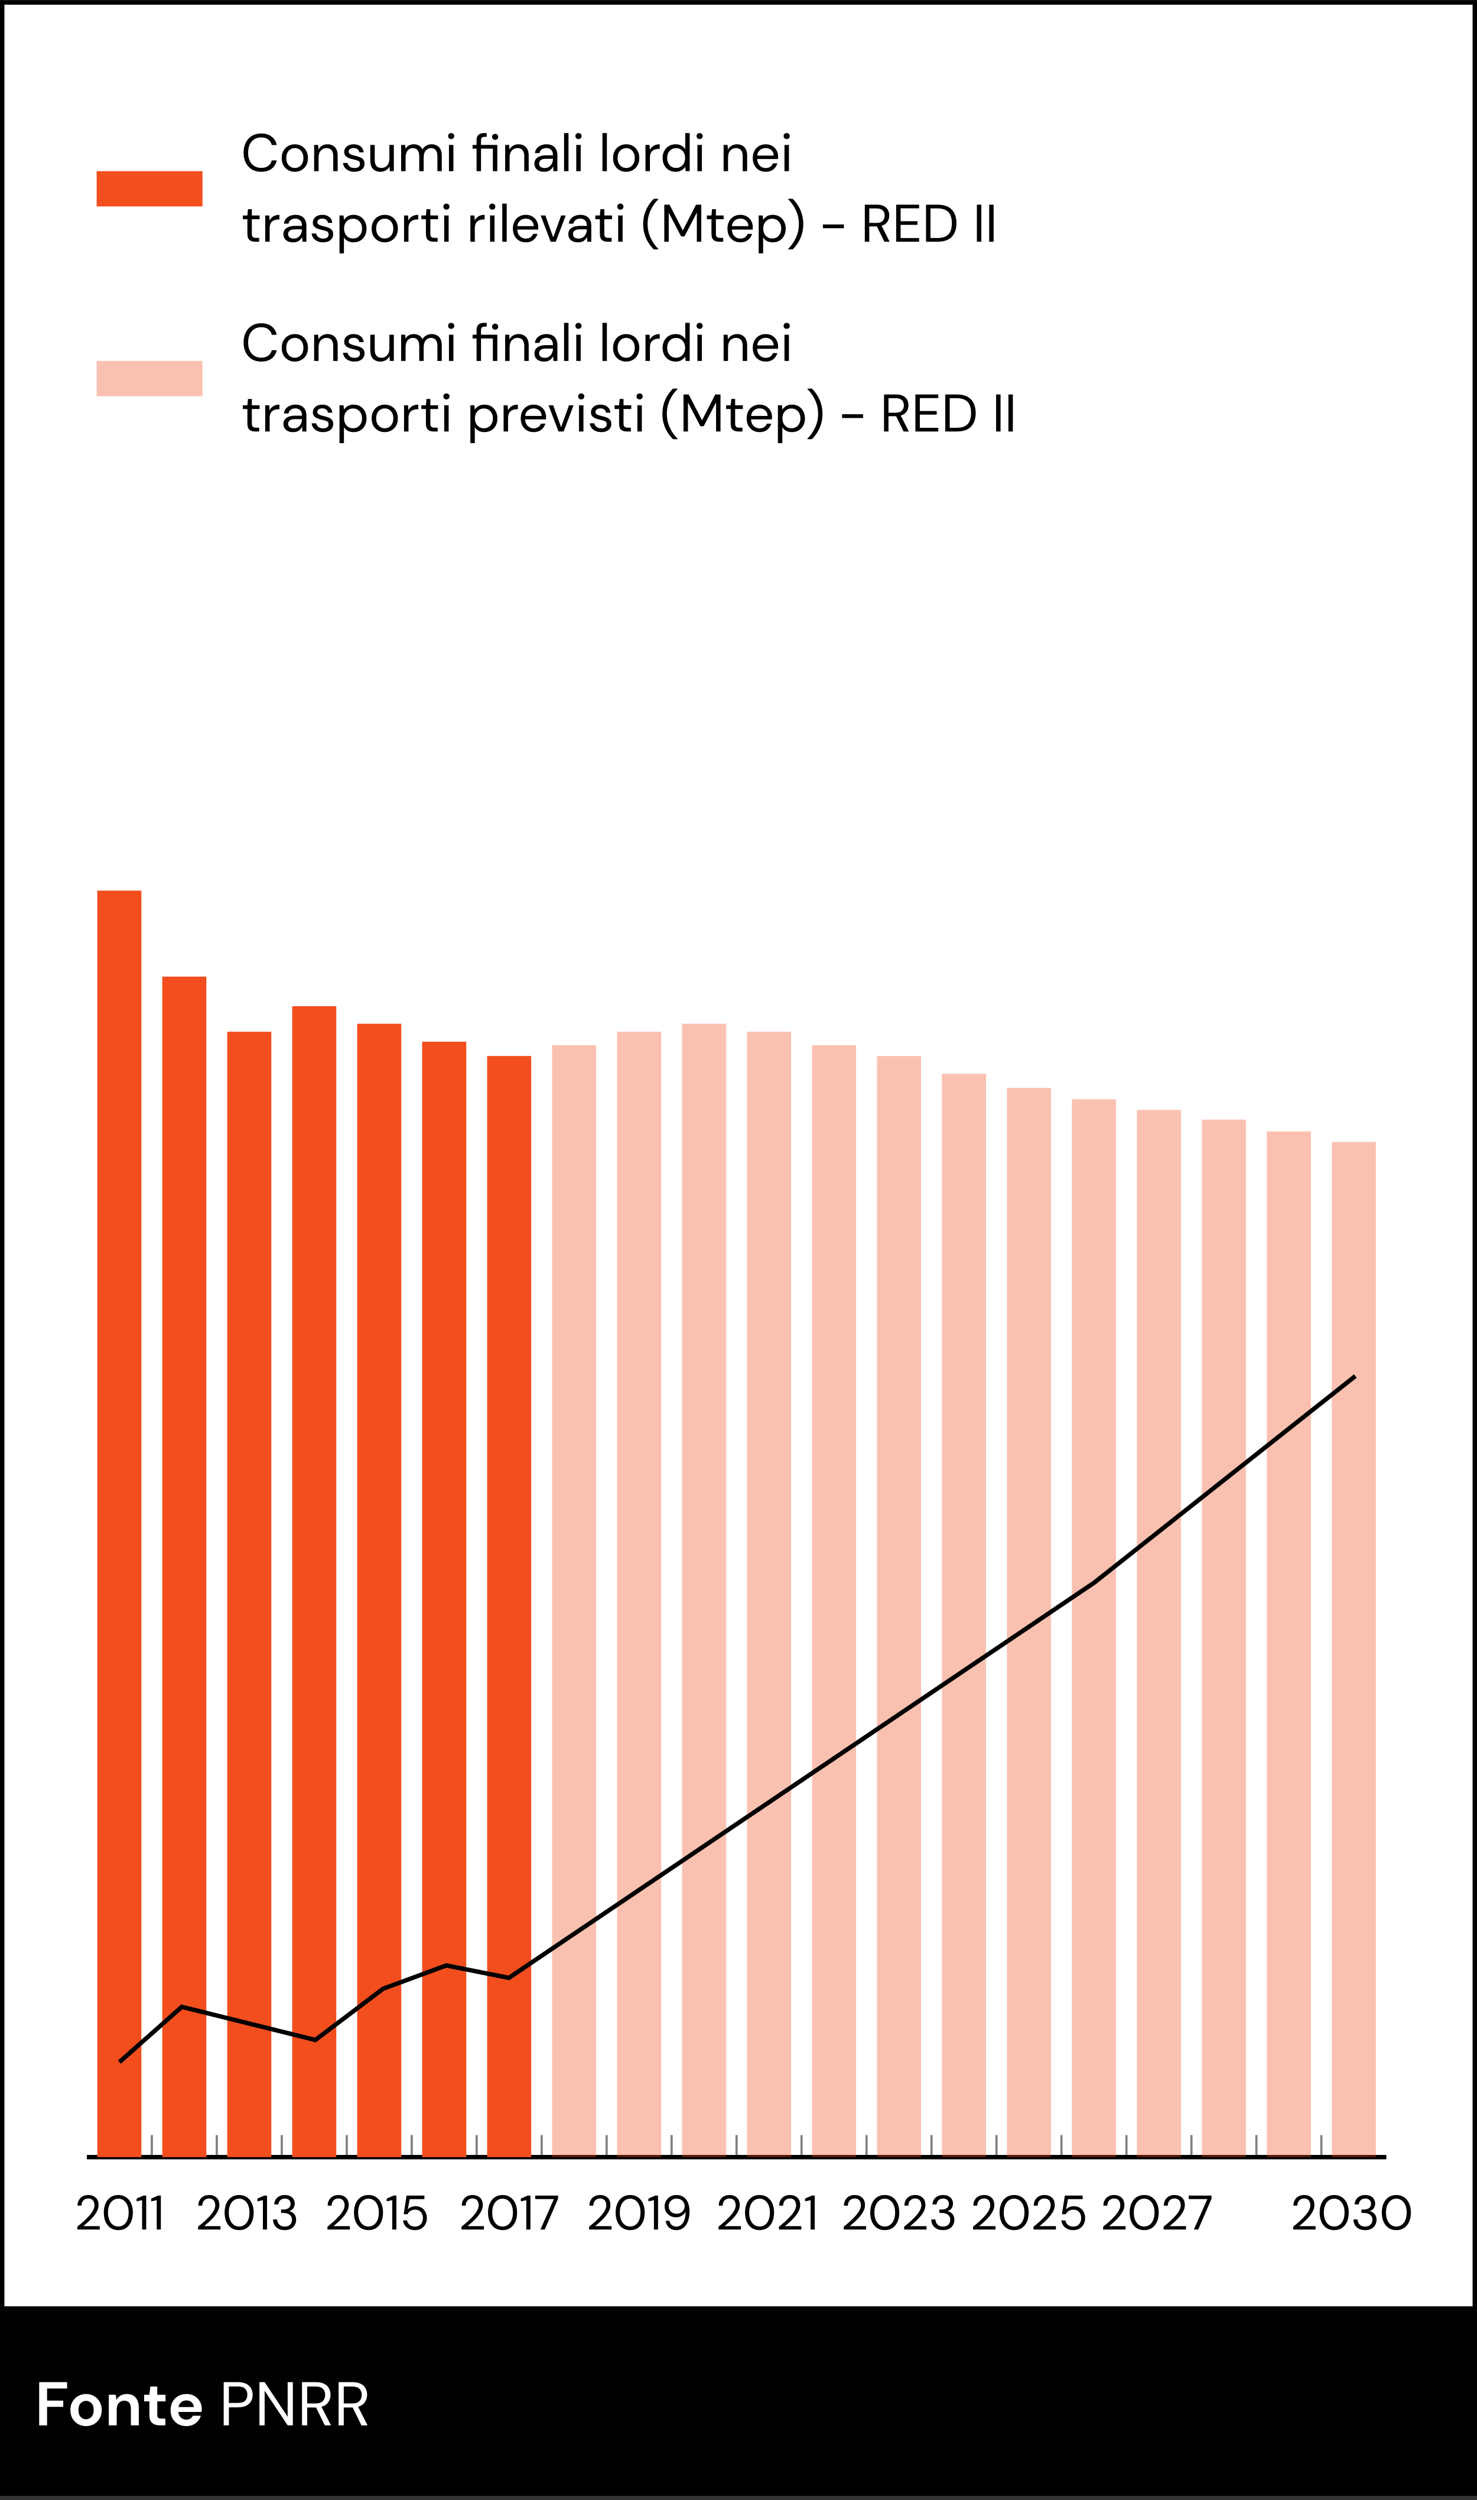 <svg width="335" height="567" viewBox="0 0 335 567" fill="none" xmlns="http://www.w3.org/2000/svg">
<rect x="0" y="0" width="335" height="567" fill="#333333" stroke="none"/>
<rect x="0.5" y="0.562" width="334" height="522.965" fill="white" stroke="black"/>
<rect y="524.027" width="335" height="42" fill="black"/>
<path d="M8.887 550.027V540.227H15.215V541.669H10.679V544.413H14.347V545.827H10.679V550.027H8.887ZM19.518 550.195C18.846 550.195 18.24 550.041 17.698 549.733C17.166 549.425 16.742 549.001 16.424 548.459C16.116 547.909 15.962 547.274 15.962 546.555C15.962 545.837 16.121 545.207 16.438 544.665C16.756 544.115 17.18 543.685 17.712 543.377C18.254 543.069 18.86 542.915 19.532 542.915C20.195 542.915 20.792 543.069 21.324 543.377C21.866 543.685 22.29 544.115 22.598 544.665C22.916 545.207 23.074 545.837 23.074 546.555C23.074 547.274 22.916 547.909 22.598 548.459C22.29 549.001 21.866 549.425 21.324 549.733C20.783 550.041 20.181 550.195 19.518 550.195ZM19.518 548.641C19.985 548.641 20.391 548.469 20.736 548.123C21.082 547.769 21.254 547.246 21.254 546.555C21.254 545.865 21.082 545.347 20.736 545.001C20.391 544.647 19.99 544.469 19.532 544.469C19.056 544.469 18.646 544.647 18.3 545.001C17.964 545.347 17.796 545.865 17.796 546.555C17.796 547.246 17.964 547.769 18.3 548.123C18.646 548.469 19.052 548.641 19.518 548.641ZM24.677 550.027V543.083H26.259L26.399 544.259C26.613 543.849 26.921 543.522 27.323 543.279C27.733 543.037 28.214 542.915 28.765 542.915C29.623 542.915 30.291 543.186 30.767 543.727C31.243 544.269 31.481 545.062 31.481 546.107V550.027H29.689V546.275C29.689 545.678 29.567 545.221 29.325 544.903C29.082 544.586 28.704 544.427 28.191 544.427C27.687 544.427 27.271 544.605 26.945 544.959C26.627 545.314 26.469 545.809 26.469 546.443V550.027H24.677ZM36.288 550.027C35.56 550.027 34.977 549.85 34.538 549.495C34.099 549.141 33.88 548.511 33.88 547.605V544.581H32.69V543.083H33.88L34.09 541.221H35.672V543.083H37.548V544.581H35.672V547.619C35.672 547.955 35.742 548.189 35.882 548.319C36.032 548.441 36.283 548.501 36.638 548.501H37.506V550.027H36.288ZM42.283 550.195C41.583 550.195 40.962 550.046 40.421 549.747C39.88 549.449 39.455 549.029 39.147 548.487C38.839 547.946 38.685 547.321 38.685 546.611C38.685 545.893 38.834 545.253 39.133 544.693C39.441 544.133 39.861 543.699 40.393 543.391C40.934 543.074 41.569 542.915 42.297 542.915C42.978 542.915 43.58 543.065 44.103 543.363C44.626 543.662 45.032 544.073 45.321 544.595C45.62 545.109 45.769 545.683 45.769 546.317C45.769 546.42 45.764 546.527 45.755 546.639C45.755 546.751 45.75 546.868 45.741 546.989H40.463C40.5 547.531 40.687 547.955 41.023 548.263C41.368 548.571 41.784 548.725 42.269 548.725C42.633 548.725 42.936 548.646 43.179 548.487C43.431 548.319 43.618 548.105 43.739 547.843H45.559C45.428 548.282 45.209 548.683 44.901 549.047C44.602 549.402 44.229 549.682 43.781 549.887C43.342 550.093 42.843 550.195 42.283 550.195ZM42.297 544.371C41.858 544.371 41.471 544.497 41.135 544.749C40.799 544.992 40.584 545.365 40.491 545.869H43.949C43.921 545.412 43.753 545.048 43.445 544.777C43.137 544.507 42.754 544.371 42.297 544.371ZM50.738 550.027V540.227H53.958C54.724 540.227 55.353 540.353 55.848 540.605C56.343 540.857 56.707 541.198 56.94 541.627C57.183 542.057 57.304 542.542 57.304 543.083C57.304 543.615 57.188 544.096 56.954 544.525C56.721 544.955 56.357 545.3 55.862 545.561C55.367 545.813 54.733 545.939 53.958 545.939H51.914V550.027H50.738ZM51.914 544.945H53.93C54.714 544.945 55.27 544.782 55.596 544.455C55.932 544.119 56.1 543.662 56.1 543.083C56.1 542.495 55.932 542.038 55.596 541.711C55.27 541.375 54.714 541.207 53.93 541.207H51.914V544.945ZM58.846 550.027V540.227H60.022L65.244 548.081V540.227H66.42V550.027H65.244L60.022 542.173V550.027H58.846ZM68.498 550.027V540.227H71.662C72.427 540.227 73.053 540.353 73.538 540.605C74.023 540.857 74.383 541.203 74.616 541.641C74.849 542.08 74.966 542.565 74.966 543.097C74.966 543.713 74.798 544.269 74.462 544.763C74.135 545.258 73.622 545.608 72.922 545.813L75.064 550.027H73.678L71.69 545.981H71.606H69.674V550.027H68.498ZM69.674 545.057H71.578C72.334 545.057 72.885 544.875 73.23 544.511C73.575 544.147 73.748 543.681 73.748 543.111C73.748 542.533 73.575 542.075 73.23 541.739C72.894 541.394 72.339 541.221 71.564 541.221H69.674V545.057ZM76.797 550.027V540.227H79.961C80.726 540.227 81.351 540.353 81.837 540.605C82.322 540.857 82.681 541.203 82.915 541.641C83.148 542.08 83.265 542.565 83.265 543.097C83.265 543.713 83.097 544.269 82.761 544.763C82.434 545.258 81.921 545.608 81.221 545.813L83.363 550.027H81.977L79.989 545.981H79.905H77.973V550.027H76.797ZM77.973 545.057H79.877C80.633 545.057 81.183 544.875 81.529 544.511C81.874 544.147 82.047 543.681 82.047 543.111C82.047 542.533 81.874 542.075 81.529 541.739C81.193 541.394 80.637 541.221 79.863 541.221H77.973V545.057Z" fill="white"/>
<path d="M19.698 489.198H314.434" stroke="black"/>
<path d="M34.435 489.198L34.435 484.198" stroke="black" stroke-opacity="0.5" stroke-width="0.5"/>
<path d="M49.171 489.198L49.171 484.198" stroke="black" stroke-opacity="0.5" stroke-width="0.5"/>
<path d="M63.908 489.198L63.908 484.198" stroke="black" stroke-opacity="0.5" stroke-width="0.5"/>
<path d="M78.645 489.198L78.645 484.198" stroke="black" stroke-opacity="0.5" stroke-width="0.5"/>
<path d="M93.382 489.198L93.382 484.198" stroke="black" stroke-opacity="0.5" stroke-width="0.5"/>
<path d="M108.119 489.198L108.119 484.198" stroke="black" stroke-opacity="0.5" stroke-width="0.5"/>
<path d="M122.855 489.198L122.855 484.198" stroke="black" stroke-opacity="0.5" stroke-width="0.5"/>
<path d="M137.592 489.198L137.592 484.198" stroke="black" stroke-opacity="0.5" stroke-width="0.5"/>
<path d="M152.329 489.198L152.329 484.198" stroke="black" stroke-opacity="0.5" stroke-width="0.5"/>
<path d="M167.066 489.198L167.066 484.198" stroke="black" stroke-opacity="0.5" stroke-width="0.5"/>
<path d="M181.803 489.198L181.803 484.198" stroke="black" stroke-opacity="0.5" stroke-width="0.5"/>
<path d="M196.54 489.198L196.54 484.198" stroke="black" stroke-opacity="0.5" stroke-width="0.5"/>
<path d="M211.276 489.198L211.276 484.198" stroke="black" stroke-opacity="0.5" stroke-width="0.5"/>
<path d="M226.013 489.198L226.013 484.198" stroke="black" stroke-opacity="0.5" stroke-width="0.5"/>
<path d="M240.75 489.198L240.75 484.198" stroke="black" stroke-opacity="0.5" stroke-width="0.5"/>
<path d="M255.487 489.198L255.487 484.198" stroke="black" stroke-opacity="0.5" stroke-width="0.5"/>
<path d="M270.224 489.198L270.224 484.198" stroke="black" stroke-opacity="0.5" stroke-width="0.5"/>
<path d="M284.961 489.198L284.961 484.198" stroke="black" stroke-opacity="0.5" stroke-width="0.5"/>
<path d="M299.698 489.198L299.698 484.198" stroke="black" stroke-opacity="0.5" stroke-width="0.5"/>
<rect x="22.066" y="201.976" width="10" height="287.223" fill="#F24E1E"/>
<rect x="36.803" y="221.476" width="10" height="267.723" fill="#F24E1E"/>
<rect x="51.54" y="233.976" width="10" height="255.223" fill="#F24E1E"/>
<rect x="66.276" y="228.184" width="10" height="261.015" fill="#F24E1E"/>
<rect x="81.013" y="232.167" width="10" height="257.032" fill="#F24E1E"/>
<rect x="95.75" y="236.242" width="10" height="252.956" fill="#F24E1E"/>
<rect x="110.487" y="239.484" width="10" height="249.714" fill="#F24E1E"/>
<rect x="21.926" y="46.816" width="8" height="24" transform="rotate(-90 21.926 46.816)" fill="#F24E1E"/>
<rect opacity="0.35" x="21.926" y="89.856" width="8" height="24" transform="rotate(-90 21.926 89.856)" fill="#F24E1E"/>
<rect opacity="0.35" x="125.224" y="237.031" width="10" height="252.167" fill="#F24E1E"/>
<rect opacity="0.35" x="139.96" y="233.976" width="10" height="255.223" fill="#F24E1E"/>
<rect opacity="0.35" x="154.698" y="232.167" width="10" height="257.031" fill="#F24E1E"/>
<rect opacity="0.35" x="169.435" y="233.976" width="10" height="255.223" fill="#F24E1E"/>
<rect opacity="0.35" x="184.171" y="237.031" width="10" height="252.167" fill="#F24E1E"/>
<rect opacity="0.35" x="198.908" y="239.484" width="10" height="249.714" fill="#F24E1E"/>
<rect opacity="0.35" x="213.645" y="243.516" width="10" height="245.683" fill="#F24E1E"/>
<rect opacity="0.35" x="228.382" y="246.715" width="10" height="242.484" fill="#F24E1E"/>
<rect opacity="0.35" x="243.119" y="249.303" width="10" height="239.896" fill="#F24E1E"/>
<rect opacity="0.35" x="257.855" y="251.698" width="10" height="237.5" fill="#F24E1E"/>
<rect opacity="0.35" x="272.592" y="253.902" width="10" height="235.296" fill="#F24E1E"/>
<rect opacity="0.35" x="287.329" y="256.586" width="10" height="232.612" fill="#F24E1E"/>
<rect opacity="0.35" x="302.065" y="258.982" width="10" height="230.216" fill="#F24E1E"/>
<path d="M59.256 38.96C58.432 38.96 57.72 38.78 57.12 38.42C56.528 38.052 56.068 37.544 55.74 36.896C55.412 36.24 55.248 35.48 55.248 34.616C55.248 33.76 55.412 33.008 55.74 32.36C56.068 31.704 56.528 31.192 57.12 30.824C57.72 30.456 58.432 30.272 59.256 30.272C60.216 30.272 60.996 30.504 61.596 30.968C62.204 31.424 62.592 32.064 62.76 32.888H61.644C61.516 32.368 61.252 31.952 60.852 31.64C60.46 31.32 59.928 31.16 59.256 31.16C58.656 31.16 58.132 31.3 57.684 31.58C57.236 31.852 56.888 32.248 56.64 32.768C56.4 33.28 56.28 33.896 56.28 34.616C56.28 35.336 56.4 35.956 56.64 36.476C56.888 36.988 57.236 37.384 57.684 37.664C58.132 37.936 58.656 38.072 59.256 38.072C59.928 38.072 60.46 37.92 60.852 37.616C61.252 37.304 61.516 36.892 61.644 36.38H62.76C62.592 37.188 62.204 37.82 61.596 38.276C60.996 38.732 60.216 38.96 59.256 38.96ZM66.86 38.96C66.3 38.96 65.796 38.832 65.348 38.576C64.9 38.32 64.544 37.96 64.28 37.496C64.024 37.024 63.896 36.472 63.896 35.84C63.896 35.208 64.028 34.66 64.292 34.196C64.556 33.724 64.912 33.36 65.36 33.104C65.816 32.848 66.324 32.72 66.884 32.72C67.444 32.72 67.948 32.848 68.396 33.104C68.844 33.36 69.196 33.724 69.452 34.196C69.716 34.66 69.848 35.208 69.848 35.84C69.848 36.472 69.716 37.024 69.452 37.496C69.188 37.96 68.828 38.32 68.372 38.576C67.924 38.832 67.42 38.96 66.86 38.96ZM66.86 38.096C67.204 38.096 67.524 38.012 67.82 37.844C68.116 37.676 68.356 37.424 68.54 37.088C68.724 36.752 68.816 36.336 68.816 35.84C68.816 35.344 68.724 34.928 68.54 34.592C68.364 34.256 68.128 34.004 67.832 33.836C67.536 33.668 67.22 33.584 66.884 33.584C66.54 33.584 66.22 33.668 65.924 33.836C65.628 34.004 65.388 34.256 65.204 34.592C65.02 34.928 64.928 35.344 64.928 35.84C64.928 36.336 65.02 36.752 65.204 37.088C65.388 37.424 65.624 37.676 65.912 37.844C66.208 38.012 66.524 38.096 66.86 38.096ZM71.25 38.816V32.864H72.162L72.222 33.932C72.414 33.556 72.69 33.26 73.05 33.044C73.41 32.828 73.818 32.72 74.274 32.72C74.978 32.72 75.538 32.936 75.954 33.368C76.378 33.792 76.59 34.448 76.59 35.336V38.816H75.582V35.444C75.582 34.204 75.07 33.584 74.046 33.584C73.534 33.584 73.106 33.772 72.762 34.148C72.426 34.516 72.258 35.044 72.258 35.732V38.816H71.25ZM80.397 38.96C79.685 38.96 79.093 38.78 78.621 38.42C78.149 38.06 77.873 37.572 77.793 36.956H78.825C78.889 37.268 79.053 37.54 79.317 37.772C79.589 37.996 79.953 38.108 80.409 38.108C80.833 38.108 81.145 38.02 81.345 37.844C81.545 37.66 81.645 37.444 81.645 37.196C81.645 36.836 81.513 36.596 81.249 36.476C80.993 36.356 80.629 36.248 80.157 36.152C79.837 36.088 79.517 35.996 79.197 35.876C78.877 35.756 78.609 35.588 78.393 35.372C78.177 35.148 78.069 34.856 78.069 34.496C78.069 33.976 78.261 33.552 78.645 33.224C79.037 32.888 79.565 32.72 80.229 32.72C80.861 32.72 81.377 32.88 81.777 33.2C82.185 33.512 82.421 33.96 82.485 34.544H81.489C81.449 34.24 81.317 34.004 81.093 33.836C80.877 33.66 80.585 33.572 80.217 33.572C79.857 33.572 79.577 33.648 79.377 33.8C79.185 33.952 79.089 34.152 79.089 34.4C79.089 34.64 79.213 34.828 79.461 34.964C79.717 35.1 80.061 35.216 80.493 35.312C80.861 35.392 81.209 35.492 81.537 35.612C81.873 35.724 82.145 35.896 82.353 36.128C82.569 36.352 82.677 36.68 82.677 37.112C82.685 37.648 82.481 38.092 82.065 38.444C81.657 38.788 81.101 38.96 80.397 38.96ZM86.289 38.96C85.585 38.96 85.025 38.748 84.609 38.324C84.193 37.892 83.985 37.232 83.985 36.344V32.864H84.993V36.236C84.993 37.476 85.501 38.096 86.517 38.096C87.037 38.096 87.465 37.912 87.801 37.544C88.145 37.168 88.317 36.636 88.317 35.948V32.864H89.325V38.816H88.413L88.341 37.748C88.157 38.124 87.881 38.42 87.513 38.636C87.153 38.852 86.745 38.96 86.289 38.96ZM90.984 38.816V32.864H91.896L91.968 33.728C92.16 33.408 92.416 33.16 92.736 32.984C93.056 32.808 93.416 32.72 93.816 32.72C94.288 32.72 94.692 32.816 95.028 33.008C95.372 33.2 95.636 33.492 95.82 33.884C96.028 33.524 96.312 33.24 96.672 33.032C97.04 32.824 97.436 32.72 97.86 32.72C98.572 32.72 99.14 32.936 99.564 33.368C99.988 33.792 100.2 34.448 100.2 35.336V38.816H99.204V35.444C99.204 34.828 99.08 34.364 98.832 34.052C98.584 33.74 98.228 33.584 97.764 33.584C97.284 33.584 96.884 33.772 96.564 34.148C96.252 34.516 96.096 35.044 96.096 35.732V38.816H95.088V35.444C95.088 34.828 94.964 34.364 94.716 34.052C94.468 33.74 94.112 33.584 93.648 33.584C93.176 33.584 92.78 33.772 92.46 34.148C92.148 34.516 91.992 35.044 91.992 35.732V38.816H90.984ZM102.331 31.544C102.131 31.544 101.963 31.48 101.827 31.352C101.699 31.216 101.635 31.048 101.635 30.848C101.635 30.656 101.699 30.496 101.827 30.368C101.963 30.24 102.131 30.176 102.331 30.176C102.523 30.176 102.687 30.24 102.823 30.368C102.959 30.496 103.027 30.656 103.027 30.848C103.027 31.048 102.959 31.216 102.823 31.352C102.687 31.48 102.523 31.544 102.331 31.544ZM101.827 38.816V32.864H102.835V38.816H101.827ZM108.09 38.816V33.716H107.19V32.864H108.09V31.832C108.09 31.256 108.234 30.836 108.521 30.572C108.81 30.308 109.23 30.176 109.782 30.176H110.382V31.04H109.938C109.634 31.04 109.418 31.104 109.29 31.232C109.162 31.352 109.098 31.56 109.098 31.856V32.864H112.794V38.816H111.786V33.716H109.098V38.816H108.09ZM112.302 31.724C112.11 31.724 111.946 31.66 111.81 31.532C111.674 31.396 111.606 31.228 111.606 31.028C111.606 30.836 111.674 30.676 111.81 30.548C111.946 30.42 112.11 30.356 112.302 30.356C112.502 30.356 112.666 30.42 112.794 30.548C112.93 30.676 112.997 30.836 112.997 31.028C112.997 31.228 112.93 31.396 112.794 31.532C112.666 31.66 112.502 31.724 112.302 31.724ZM114.574 38.816V32.864H115.486L115.546 33.932C115.738 33.556 116.014 33.26 116.374 33.044C116.734 32.828 117.142 32.72 117.598 32.72C118.302 32.72 118.862 32.936 119.278 33.368C119.702 33.792 119.914 34.448 119.914 35.336V38.816H118.906V35.444C118.906 34.204 118.394 33.584 117.37 33.584C116.858 33.584 116.43 33.772 116.086 34.148C115.75 34.516 115.582 35.044 115.582 35.732V38.816H114.574ZM123.421 38.96C122.925 38.96 122.513 38.876 122.185 38.708C121.857 38.54 121.613 38.316 121.453 38.036C121.293 37.756 121.213 37.452 121.213 37.124C121.213 36.516 121.445 36.048 121.909 35.72C122.373 35.392 123.005 35.228 123.805 35.228H125.413V35.156C125.413 34.636 125.277 34.244 125.005 33.98C124.733 33.708 124.369 33.572 123.913 33.572C123.521 33.572 123.181 33.672 122.893 33.872C122.613 34.064 122.437 34.348 122.365 34.724H121.333C121.373 34.292 121.517 33.928 121.765 33.632C122.021 33.336 122.337 33.112 122.713 32.96C123.089 32.8 123.489 32.72 123.913 32.72C124.745 32.72 125.369 32.944 125.785 33.392C126.209 33.832 126.421 34.42 126.421 35.156V38.816H125.521L125.461 37.748C125.293 38.084 125.045 38.372 124.717 38.612C124.397 38.844 123.965 38.96 123.421 38.96ZM123.577 38.108C123.961 38.108 124.289 38.008 124.561 37.808C124.841 37.608 125.053 37.348 125.197 37.028C125.341 36.708 125.413 36.372 125.413 36.02V36.008H123.889C123.297 36.008 122.877 36.112 122.629 36.32C122.389 36.52 122.269 36.772 122.269 37.076C122.269 37.388 122.381 37.64 122.605 37.832C122.837 38.016 123.161 38.108 123.577 38.108ZM127.933 38.816V30.176H128.941V38.816H127.933ZM131.206 31.544C131.006 31.544 130.838 31.48 130.702 31.352C130.574 31.216 130.51 31.048 130.51 30.848C130.51 30.656 130.574 30.496 130.702 30.368C130.838 30.24 131.006 30.176 131.206 30.176C131.398 30.176 131.562 30.24 131.698 30.368C131.834 30.496 131.902 30.656 131.902 30.848C131.902 31.048 131.834 31.216 131.698 31.352C131.562 31.48 131.398 31.544 131.206 31.544ZM130.702 38.816V32.864H131.71V38.816H130.702ZM136.641 38.816V30.176H137.649V38.816H136.641ZM142.013 38.96C141.453 38.96 140.949 38.832 140.501 38.576C140.053 38.32 139.697 37.96 139.433 37.496C139.177 37.024 139.049 36.472 139.049 35.84C139.049 35.208 139.181 34.66 139.445 34.196C139.709 33.724 140.065 33.36 140.513 33.104C140.969 32.848 141.477 32.72 142.037 32.72C142.597 32.72 143.101 32.848 143.549 33.104C143.997 33.36 144.349 33.724 144.605 34.196C144.869 34.66 145.001 35.208 145.001 35.84C145.001 36.472 144.869 37.024 144.605 37.496C144.341 37.96 143.981 38.32 143.525 38.576C143.077 38.832 142.573 38.96 142.013 38.96ZM142.013 38.096C142.357 38.096 142.677 38.012 142.973 37.844C143.269 37.676 143.509 37.424 143.693 37.088C143.877 36.752 143.969 36.336 143.969 35.84C143.969 35.344 143.877 34.928 143.693 34.592C143.517 34.256 143.281 34.004 142.985 33.836C142.689 33.668 142.373 33.584 142.037 33.584C141.693 33.584 141.373 33.668 141.077 33.836C140.781 34.004 140.541 34.256 140.357 34.592C140.173 34.928 140.081 35.344 140.081 35.84C140.081 36.336 140.173 36.752 140.357 37.088C140.541 37.424 140.777 37.676 141.065 37.844C141.361 38.012 141.677 38.096 142.013 38.096ZM146.402 38.816V32.864H147.314L147.398 34.004C147.582 33.612 147.862 33.3 148.238 33.068C148.614 32.836 149.078 32.72 149.63 32.72V33.776H149.354C149.002 33.776 148.678 33.84 148.382 33.968C148.086 34.088 147.85 34.296 147.674 34.592C147.498 34.888 147.41 35.296 147.41 35.816V38.816H146.402ZM153.239 38.96C152.647 38.96 152.127 38.824 151.679 38.552C151.239 38.28 150.895 37.908 150.647 37.436C150.407 36.964 150.287 36.428 150.287 35.828C150.287 35.228 150.411 34.696 150.659 34.232C150.907 33.76 151.251 33.392 151.691 33.128C152.131 32.856 152.651 32.72 153.251 32.72C153.739 32.72 154.171 32.82 154.547 33.02C154.923 33.22 155.215 33.5 155.423 33.86V30.176H156.431V38.816H155.519L155.423 37.832C155.231 38.12 154.955 38.38 154.595 38.612C154.235 38.844 153.783 38.96 153.239 38.96ZM153.347 38.084C153.747 38.084 154.099 37.992 154.403 37.808C154.715 37.616 154.955 37.352 155.123 37.016C155.299 36.68 155.387 36.288 155.387 35.84C155.387 35.392 155.299 35 155.123 34.664C154.955 34.328 154.715 34.068 154.403 33.884C154.099 33.692 153.747 33.596 153.347 33.596C152.955 33.596 152.603 33.692 152.291 33.884C151.987 34.068 151.747 34.328 151.571 34.664C151.403 35 151.319 35.392 151.319 35.84C151.319 36.288 151.403 36.68 151.571 37.016C151.747 37.352 151.987 37.616 152.291 37.808C152.603 37.992 152.955 38.084 153.347 38.084ZM158.686 31.544C158.486 31.544 158.318 31.48 158.182 31.352C158.054 31.216 157.99 31.048 157.99 30.848C157.99 30.656 158.054 30.496 158.182 30.368C158.318 30.24 158.486 30.176 158.686 30.176C158.878 30.176 159.042 30.24 159.178 30.368C159.314 30.496 159.382 30.656 159.382 30.848C159.382 31.048 159.314 31.216 159.178 31.352C159.042 31.48 158.878 31.544 158.686 31.544ZM158.182 38.816V32.864H159.19V38.816H158.182ZM164.121 38.816V32.864H165.033L165.093 33.932C165.285 33.556 165.561 33.26 165.921 33.044C166.281 32.828 166.689 32.72 167.145 32.72C167.849 32.72 168.409 32.936 168.825 33.368C169.249 33.792 169.461 34.448 169.461 35.336V38.816H168.453V35.444C168.453 34.204 167.941 33.584 166.917 33.584C166.405 33.584 165.977 33.772 165.633 34.148C165.297 34.516 165.129 35.044 165.129 35.732V38.816H164.121ZM173.664 38.96C173.096 38.96 172.592 38.832 172.152 38.576C171.712 38.312 171.364 37.948 171.108 37.484C170.86 37.02 170.736 36.472 170.736 35.84C170.736 35.216 170.86 34.672 171.108 34.208C171.356 33.736 171.7 33.372 172.14 33.116C172.588 32.852 173.104 32.72 173.688 32.72C174.264 32.72 174.76 32.852 175.176 33.116C175.6 33.372 175.924 33.712 176.148 34.136C176.372 34.56 176.484 35.016 176.484 35.504C176.484 35.592 176.48 35.68 176.472 35.768C176.472 35.856 176.472 35.956 176.472 36.068H171.732C171.756 36.524 171.86 36.904 172.044 37.208C172.236 37.504 172.472 37.728 172.752 37.88C173.04 38.032 173.344 38.108 173.664 38.108C174.08 38.108 174.428 38.012 174.708 37.82C174.988 37.628 175.192 37.368 175.32 37.04H176.316C176.156 37.592 175.848 38.052 175.392 38.42C174.944 38.78 174.368 38.96 173.664 38.96ZM173.664 33.572C173.184 33.572 172.756 33.72 172.38 34.016C172.012 34.304 171.8 34.728 171.744 35.288H175.488C175.464 34.752 175.28 34.332 174.936 34.028C174.592 33.724 174.168 33.572 173.664 33.572ZM178.432 31.544C178.232 31.544 178.064 31.48 177.928 31.352C177.8 31.216 177.736 31.048 177.736 30.848C177.736 30.656 177.8 30.496 177.928 30.368C178.064 30.24 178.232 30.176 178.432 30.176C178.624 30.176 178.788 30.24 178.924 30.368C179.06 30.496 179.128 30.656 179.128 30.848C179.128 31.048 179.06 31.216 178.924 31.352C178.788 31.48 178.624 31.544 178.432 31.544ZM177.928 38.816V32.864H178.936V38.816H177.928ZM57.864 54.816C57.32 54.816 56.892 54.684 56.58 54.42C56.268 54.156 56.112 53.68 56.112 52.992V49.716H55.08V48.864H56.112L56.244 47.436H57.12V48.864H58.872V49.716H57.12V52.992C57.12 53.368 57.196 53.624 57.348 53.76C57.5 53.888 57.768 53.952 58.152 53.952H58.776V54.816H57.864ZM60.152 54.816V48.864H61.064L61.148 50.004C61.332 49.612 61.612 49.3 61.988 49.068C62.364 48.836 62.828 48.72 63.38 48.72V49.776H63.104C62.752 49.776 62.428 49.84 62.132 49.968C61.836 50.088 61.6 50.296 61.424 50.592C61.248 50.888 61.16 51.296 61.16 51.816V54.816H60.152ZM66.492 54.96C65.996 54.96 65.584 54.876 65.256 54.708C64.928 54.54 64.684 54.316 64.524 54.036C64.364 53.756 64.284 53.452 64.284 53.124C64.284 52.516 64.516 52.048 64.98 51.72C65.444 51.392 66.076 51.228 66.876 51.228H68.484V51.156C68.484 50.636 68.348 50.244 68.076 49.98C67.804 49.708 67.44 49.572 66.984 49.572C66.592 49.572 66.252 49.672 65.964 49.872C65.684 50.064 65.508 50.348 65.436 50.724H64.404C64.444 50.292 64.588 49.928 64.836 49.632C65.092 49.336 65.408 49.112 65.784 48.96C66.16 48.8 66.56 48.72 66.984 48.72C67.816 48.72 68.44 48.944 68.856 49.392C69.28 49.832 69.492 50.42 69.492 51.156V54.816H68.592L68.532 53.748C68.364 54.084 68.116 54.372 67.788 54.612C67.468 54.844 67.036 54.96 66.492 54.96ZM66.648 54.108C67.032 54.108 67.36 54.008 67.632 53.808C67.912 53.608 68.124 53.348 68.268 53.028C68.412 52.708 68.484 52.372 68.484 52.02V52.008H66.96C66.368 52.008 65.948 52.112 65.7 52.32C65.46 52.52 65.34 52.772 65.34 53.076C65.34 53.388 65.452 53.64 65.676 53.832C65.908 54.016 66.232 54.108 66.648 54.108ZM73.284 54.96C72.572 54.96 71.98 54.78 71.508 54.42C71.036 54.06 70.76 53.572 70.68 52.956H71.712C71.776 53.268 71.94 53.54 72.204 53.772C72.476 53.996 72.84 54.108 73.296 54.108C73.72 54.108 74.032 54.02 74.232 53.844C74.432 53.66 74.532 53.444 74.532 53.196C74.532 52.836 74.4 52.596 74.136 52.476C73.88 52.356 73.516 52.248 73.044 52.152C72.724 52.088 72.404 51.996 72.084 51.876C71.764 51.756 71.496 51.588 71.28 51.372C71.064 51.148 70.956 50.856 70.956 50.496C70.956 49.976 71.148 49.552 71.532 49.224C71.924 48.888 72.452 48.72 73.116 48.72C73.748 48.72 74.264 48.88 74.664 49.2C75.072 49.512 75.308 49.96 75.372 50.544H74.376C74.336 50.24 74.204 50.004 73.98 49.836C73.764 49.66 73.472 49.572 73.104 49.572C72.744 49.572 72.464 49.648 72.264 49.8C72.072 49.952 71.976 50.152 71.976 50.4C71.976 50.64 72.1 50.828 72.348 50.964C72.604 51.1 72.948 51.216 73.38 51.312C73.748 51.392 74.096 51.492 74.424 51.612C74.76 51.724 75.032 51.896 75.24 52.128C75.456 52.352 75.564 52.68 75.564 53.112C75.572 53.648 75.368 54.092 74.952 54.444C74.544 54.788 73.988 54.96 73.284 54.96ZM77.004 57.456V48.864H77.916L78.012 49.848C78.204 49.56 78.476 49.3 78.828 49.068C79.188 48.836 79.644 48.72 80.196 48.72C80.788 48.72 81.304 48.856 81.744 49.128C82.184 49.4 82.524 49.772 82.764 50.244C83.012 50.716 83.136 51.252 83.136 51.852C83.136 52.452 83.012 52.988 82.764 53.46C82.524 53.924 82.18 54.292 81.732 54.564C81.292 54.828 80.776 54.96 80.184 54.96C79.696 54.96 79.26 54.86 78.876 54.66C78.5 54.46 78.212 54.18 78.012 53.82V57.456H77.004ZM80.076 54.084C80.476 54.084 80.828 53.992 81.132 53.808C81.436 53.616 81.676 53.352 81.852 53.016C82.028 52.68 82.116 52.288 82.116 51.84C82.116 51.392 82.028 51 81.852 50.664C81.676 50.328 81.436 50.068 81.132 49.884C80.828 49.692 80.476 49.596 80.076 49.596C79.676 49.596 79.324 49.692 79.02 49.884C78.716 50.068 78.476 50.328 78.3 50.664C78.124 51 78.036 51.392 78.036 51.84C78.036 52.288 78.124 52.68 78.3 53.016C78.476 53.352 78.716 53.616 79.02 53.808C79.324 53.992 79.676 54.084 80.076 54.084ZM87.251 54.96C86.691 54.96 86.187 54.832 85.739 54.576C85.291 54.32 84.935 53.96 84.671 53.496C84.415 53.024 84.287 52.472 84.287 51.84C84.287 51.208 84.419 50.66 84.683 50.196C84.947 49.724 85.303 49.36 85.751 49.104C86.207 48.848 86.715 48.72 87.275 48.72C87.835 48.72 88.339 48.848 88.787 49.104C89.235 49.36 89.587 49.724 89.843 50.196C90.107 50.66 90.239 51.208 90.239 51.84C90.239 52.472 90.107 53.024 89.843 53.496C89.579 53.96 89.219 54.32 88.763 54.576C88.315 54.832 87.811 54.96 87.251 54.96ZM87.251 54.096C87.595 54.096 87.915 54.012 88.211 53.844C88.507 53.676 88.747 53.424 88.931 53.088C89.115 52.752 89.207 52.336 89.207 51.84C89.207 51.344 89.115 50.928 88.931 50.592C88.755 50.256 88.519 50.004 88.223 49.836C87.927 49.668 87.611 49.584 87.275 49.584C86.931 49.584 86.611 49.668 86.315 49.836C86.019 50.004 85.779 50.256 85.595 50.592C85.411 50.928 85.319 51.344 85.319 51.84C85.319 52.336 85.411 52.752 85.595 53.088C85.779 53.424 86.015 53.676 86.303 53.844C86.599 54.012 86.915 54.096 87.251 54.096ZM91.641 54.816V48.864H92.552L92.636 50.004C92.82 49.612 93.1 49.3 93.477 49.068C93.853 48.836 94.317 48.72 94.868 48.72V49.776H94.593C94.24 49.776 93.916 49.84 93.621 49.968C93.325 50.088 93.088 50.296 92.912 50.592C92.737 50.888 92.648 51.296 92.648 51.816V54.816H91.641ZM98.352 54.816C97.808 54.816 97.38 54.684 97.068 54.42C96.756 54.156 96.6 53.68 96.6 52.992V49.716H95.568V48.864H96.6L96.732 47.436H97.608V48.864H99.36V49.716H97.608V52.992C97.608 53.368 97.684 53.624 97.836 53.76C97.988 53.888 98.256 53.952 98.64 53.952H99.264V54.816H98.352ZM101.253 47.544C101.053 47.544 100.885 47.48 100.749 47.352C100.621 47.216 100.557 47.048 100.557 46.848C100.557 46.656 100.621 46.496 100.749 46.368C100.885 46.24 101.053 46.176 101.253 46.176C101.445 46.176 101.609 46.24 101.745 46.368C101.881 46.496 101.949 46.656 101.949 46.848C101.949 47.048 101.881 47.216 101.745 47.352C101.609 47.48 101.445 47.544 101.253 47.544ZM100.749 54.816V48.864H101.757V54.816H100.749ZM106.687 54.816V48.864H107.599L107.683 50.004C107.867 49.612 108.147 49.3 108.523 49.068C108.899 48.836 109.363 48.72 109.915 48.72V49.776H109.639C109.287 49.776 108.963 49.84 108.667 49.968C108.371 50.088 108.135 50.296 107.959 50.592C107.783 50.888 107.695 51.296 107.695 51.816V54.816H106.687ZM111.659 47.544C111.459 47.544 111.291 47.48 111.155 47.352C111.027 47.216 110.963 47.048 110.963 46.848C110.963 46.656 111.027 46.496 111.155 46.368C111.291 46.24 111.459 46.176 111.659 46.176C111.851 46.176 112.015 46.24 112.151 46.368C112.287 46.496 112.355 46.656 112.355 46.848C112.355 47.048 112.287 47.216 112.151 47.352C112.015 47.48 111.851 47.544 111.659 47.544ZM111.155 54.816V48.864H112.163V54.816H111.155ZM113.918 54.816V46.176H114.926V54.816H113.918ZM119.254 54.96C118.686 54.96 118.182 54.832 117.742 54.576C117.302 54.312 116.954 53.948 116.698 53.484C116.45 53.02 116.326 52.472 116.326 51.84C116.326 51.216 116.45 50.672 116.698 50.208C116.946 49.736 117.29 49.372 117.73 49.116C118.178 48.852 118.694 48.72 119.278 48.72C119.854 48.72 120.35 48.852 120.766 49.116C121.19 49.372 121.514 49.712 121.738 50.136C121.962 50.56 122.074 51.016 122.074 51.504C122.074 51.592 122.07 51.68 122.062 51.768C122.062 51.856 122.062 51.956 122.062 52.068H117.322C117.346 52.524 117.45 52.904 117.634 53.208C117.826 53.504 118.062 53.728 118.342 53.88C118.63 54.032 118.934 54.108 119.254 54.108C119.67 54.108 120.018 54.012 120.298 53.82C120.578 53.628 120.782 53.368 120.91 53.04H121.906C121.746 53.592 121.438 54.052 120.982 54.42C120.534 54.78 119.958 54.96 119.254 54.96ZM119.254 49.572C118.774 49.572 118.346 49.72 117.97 50.016C117.602 50.304 117.39 50.728 117.334 51.288H121.078C121.054 50.752 120.87 50.332 120.526 50.028C120.182 49.724 119.758 49.572 119.254 49.572ZM124.892 54.816L122.636 48.864H123.692L125.48 53.844L127.28 48.864H128.312L126.056 54.816H124.892ZM131.109 54.96C130.613 54.96 130.201 54.876 129.873 54.708C129.545 54.54 129.301 54.316 129.141 54.036C128.981 53.756 128.901 53.452 128.901 53.124C128.901 52.516 129.133 52.048 129.597 51.72C130.061 51.392 130.693 51.228 131.493 51.228H133.101V51.156C133.101 50.636 132.965 50.244 132.693 49.98C132.421 49.708 132.057 49.572 131.601 49.572C131.209 49.572 130.869 49.672 130.581 49.872C130.301 50.064 130.125 50.348 130.053 50.724H129.021C129.061 50.292 129.205 49.928 129.453 49.632C129.709 49.336 130.025 49.112 130.401 48.96C130.777 48.8 131.177 48.72 131.601 48.72C132.433 48.72 133.057 48.944 133.473 49.392C133.897 49.832 134.109 50.42 134.109 51.156V54.816H133.209L133.149 53.748C132.981 54.084 132.733 54.372 132.405 54.612C132.085 54.844 131.653 54.96 131.109 54.96ZM131.265 54.108C131.649 54.108 131.977 54.008 132.249 53.808C132.529 53.608 132.741 53.348 132.885 53.028C133.029 52.708 133.101 52.372 133.101 52.02V52.008H131.577C130.985 52.008 130.565 52.112 130.317 52.32C130.077 52.52 129.957 52.772 129.957 53.076C129.957 53.388 130.069 53.64 130.293 53.832C130.525 54.016 130.849 54.108 131.265 54.108ZM137.809 54.816C137.265 54.816 136.837 54.684 136.525 54.42C136.213 54.156 136.057 53.68 136.057 52.992V49.716H135.025V48.864H136.057L136.189 47.436H137.065V48.864H138.817V49.716H137.065V52.992C137.065 53.368 137.141 53.624 137.293 53.76C137.445 53.888 137.713 53.952 138.097 53.952H138.721V54.816H137.809ZM140.71 47.544C140.51 47.544 140.342 47.48 140.206 47.352C140.078 47.216 140.014 47.048 140.014 46.848C140.014 46.656 140.078 46.496 140.206 46.368C140.342 46.24 140.51 46.176 140.71 46.176C140.902 46.176 141.066 46.24 141.202 46.368C141.338 46.496 141.406 46.656 141.406 46.848C141.406 47.048 141.338 47.216 141.202 47.352C141.066 47.48 140.902 47.544 140.71 47.544ZM140.206 54.816V48.864H141.214V54.816H140.206ZM148.292 56.556C147.86 56.14 147.46 55.644 147.092 55.068C146.724 54.5 146.428 53.86 146.204 53.148C145.988 52.428 145.88 51.652 145.88 50.82C145.88 49.988 145.988 49.216 146.204 48.504C146.428 47.784 146.724 47.14 147.092 46.572C147.46 45.996 147.86 45.5 148.292 45.084H149.324V45.18C148.588 45.9 147.996 46.744 147.548 47.712C147.108 48.672 146.888 49.708 146.888 50.82C146.888 51.932 147.112 52.972 147.56 53.94C148.008 54.9 148.596 55.74 149.324 56.46V56.556H148.292ZM150.669 54.816V46.416H151.845L154.869 52.272L157.869 46.416H159.057V54.816H158.049V48.216L155.241 53.616H154.485L151.677 48.228V54.816H150.669ZM163.121 54.816C162.577 54.816 162.149 54.684 161.837 54.42C161.525 54.156 161.369 53.68 161.369 52.992V49.716H160.337V48.864H161.369L161.501 47.436H162.377V48.864H164.129V49.716H162.377V52.992C162.377 53.368 162.453 53.624 162.605 53.76C162.757 53.888 163.025 53.952 163.409 53.952H164.033V54.816H163.121ZM167.922 54.96C167.354 54.96 166.85 54.832 166.41 54.576C165.97 54.312 165.622 53.948 165.366 53.484C165.118 53.02 164.994 52.472 164.994 51.84C164.994 51.216 165.118 50.672 165.366 50.208C165.614 49.736 165.958 49.372 166.398 49.116C166.846 48.852 167.362 48.72 167.946 48.72C168.522 48.72 169.018 48.852 169.434 49.116C169.858 49.372 170.182 49.712 170.406 50.136C170.63 50.56 170.742 51.016 170.742 51.504C170.742 51.592 170.738 51.68 170.73 51.768C170.73 51.856 170.73 51.956 170.73 52.068H165.99C166.014 52.524 166.118 52.904 166.302 53.208C166.494 53.504 166.73 53.728 167.01 53.88C167.298 54.032 167.602 54.108 167.922 54.108C168.338 54.108 168.686 54.012 168.966 53.82C169.246 53.628 169.45 53.368 169.578 53.04H170.574C170.414 53.592 170.106 54.052 169.65 54.42C169.202 54.78 168.626 54.96 167.922 54.96ZM167.922 49.572C167.442 49.572 167.014 49.72 166.638 50.016C166.27 50.304 166.058 50.728 166.002 51.288H169.746C169.722 50.752 169.538 50.332 169.194 50.028C168.85 49.724 168.426 49.572 167.922 49.572ZM172.078 57.456V48.864H172.99L173.086 49.848C173.278 49.56 173.55 49.3 173.902 49.068C174.262 48.836 174.718 48.72 175.27 48.72C175.862 48.72 176.378 48.856 176.818 49.128C177.258 49.4 177.598 49.772 177.838 50.244C178.086 50.716 178.21 51.252 178.21 51.852C178.21 52.452 178.086 52.988 177.838 53.46C177.598 53.924 177.254 54.292 176.806 54.564C176.366 54.828 175.85 54.96 175.258 54.96C174.77 54.96 174.334 54.86 173.95 54.66C173.574 54.46 173.286 54.18 173.086 53.82V57.456H172.078ZM175.15 54.084C175.55 54.084 175.902 53.992 176.206 53.808C176.51 53.616 176.75 53.352 176.926 53.016C177.102 52.68 177.19 52.288 177.19 51.84C177.19 51.392 177.102 51 176.926 50.664C176.75 50.328 176.51 50.068 176.206 49.884C175.902 49.692 175.55 49.596 175.15 49.596C174.75 49.596 174.398 49.692 174.094 49.884C173.79 50.068 173.55 50.328 173.374 50.664C173.198 51 173.11 51.392 173.11 51.84C173.11 52.288 173.198 52.68 173.374 53.016C173.55 53.352 173.79 53.616 174.094 53.808C174.398 53.992 174.75 54.084 175.15 54.084ZM178.749 56.556V56.46C179.477 55.74 180.065 54.9 180.513 53.94C180.969 52.972 181.197 51.932 181.197 50.82C181.197 49.708 180.973 48.672 180.525 47.712C180.077 46.744 179.489 45.9 178.761 45.18V45.084H179.781C180.221 45.5 180.621 45.996 180.981 46.572C181.349 47.14 181.641 47.784 181.857 48.504C182.081 49.216 182.193 49.988 182.193 50.82C182.193 51.652 182.081 52.428 181.857 53.148C181.641 53.86 181.349 54.5 180.981 55.068C180.621 55.644 180.221 56.14 179.781 56.556H178.749ZM186.642 51.756V50.904H191.394V51.756H186.642ZM196.15 54.816V46.416H198.862C199.518 46.416 200.054 46.524 200.47 46.74C200.886 46.956 201.194 47.252 201.394 47.628C201.594 48.004 201.694 48.42 201.694 48.876C201.694 49.404 201.55 49.88 201.262 50.304C200.982 50.728 200.542 51.028 199.942 51.204L201.778 54.816H200.59L198.886 51.348H198.814H197.158V54.816H196.15ZM197.158 50.556H198.79C199.438 50.556 199.91 50.4 200.206 50.088C200.502 49.776 200.65 49.376 200.65 48.888C200.65 48.392 200.502 48 200.206 47.712C199.918 47.416 199.442 47.268 198.778 47.268H197.158V50.556ZM203.263 54.816V46.416H208.459V47.244H204.271V50.172H208.099V50.988H204.271V53.988H208.459V54.816H203.263ZM210.036 54.816V46.416H212.616C214.096 46.416 215.184 46.792 215.88 47.544C216.584 48.296 216.936 49.328 216.936 50.64C216.936 51.928 216.584 52.948 215.88 53.7C215.184 54.444 214.096 54.816 212.616 54.816H210.036ZM211.044 53.976H212.592C213.408 53.976 214.056 53.844 214.536 53.58C215.024 53.308 215.372 52.924 215.58 52.428C215.788 51.924 215.892 51.328 215.892 50.64C215.892 49.936 215.788 49.332 215.58 48.828C215.372 48.324 215.024 47.936 214.536 47.664C214.056 47.392 213.408 47.256 212.592 47.256H211.044V53.976ZM221.568 54.816V46.416H222.576V54.816H221.568ZM224.357 54.816V46.416H225.365V54.816H224.357Z" fill="black"/>
<path d="M59.256 81.999C58.432 81.999 57.72 81.82 57.12 81.46C56.528 81.091 56.068 80.584 55.74 79.936C55.412 79.279 55.248 78.519 55.248 77.656C55.248 76.799 55.412 76.047 55.74 75.4C56.068 74.743 56.528 74.231 57.12 73.864C57.72 73.496 58.432 73.311 59.256 73.311C60.216 73.311 60.996 73.543 61.596 74.007C62.204 74.463 62.592 75.103 62.76 75.927H61.644C61.516 75.407 61.252 74.992 60.852 74.68C60.46 74.359 59.928 74.2 59.256 74.2C58.656 74.2 58.132 74.34 57.684 74.62C57.236 74.891 56.888 75.287 56.64 75.808C56.4 76.32 56.28 76.936 56.28 77.656C56.28 78.376 56.4 78.996 56.64 79.516C56.888 80.028 57.236 80.424 57.684 80.704C58.132 80.975 58.656 81.112 59.256 81.112C59.928 81.112 60.46 80.96 60.852 80.656C61.252 80.344 61.516 79.931 61.644 79.419H62.76C62.592 80.228 62.204 80.859 61.596 81.316C60.996 81.772 60.216 81.999 59.256 81.999ZM66.86 81.999C66.3 81.999 65.796 81.871 65.348 81.615C64.9 81.359 64.544 80.999 64.28 80.535C64.024 80.064 63.896 79.511 63.896 78.879C63.896 78.248 64.028 77.7 64.292 77.236C64.556 76.763 64.912 76.4 65.36 76.144C65.816 75.888 66.324 75.76 66.884 75.76C67.444 75.76 67.948 75.888 68.396 76.144C68.844 76.4 69.196 76.763 69.452 77.236C69.716 77.7 69.848 78.248 69.848 78.879C69.848 79.511 69.716 80.064 69.452 80.535C69.188 80.999 68.828 81.359 68.372 81.615C67.924 81.871 67.42 81.999 66.86 81.999ZM66.86 81.135C67.204 81.135 67.524 81.052 67.82 80.883C68.116 80.716 68.356 80.463 68.54 80.127C68.724 79.791 68.816 79.376 68.816 78.879C68.816 78.383 68.724 77.968 68.54 77.632C68.364 77.296 68.128 77.043 67.832 76.876C67.536 76.707 67.22 76.624 66.884 76.624C66.54 76.624 66.22 76.707 65.924 76.876C65.628 77.043 65.388 77.296 65.204 77.632C65.02 77.968 64.928 78.383 64.928 78.879C64.928 79.376 65.02 79.791 65.204 80.127C65.388 80.463 65.624 80.716 65.912 80.883C66.208 81.052 66.524 81.135 66.86 81.135ZM71.25 81.856V75.903H72.162L72.222 76.972C72.414 76.596 72.69 76.299 73.05 76.084C73.41 75.868 73.818 75.76 74.274 75.76C74.978 75.76 75.538 75.975 75.954 76.407C76.378 76.832 76.59 77.487 76.59 78.376V81.856H75.582V78.484C75.582 77.243 75.07 76.624 74.046 76.624C73.534 76.624 73.106 76.811 72.762 77.188C72.426 77.555 72.258 78.084 72.258 78.772V81.856H71.25ZM80.397 81.999C79.685 81.999 79.093 81.82 78.621 81.46C78.149 81.1 77.873 80.612 77.793 79.996H78.825C78.889 80.308 79.053 80.579 79.317 80.811C79.589 81.035 79.953 81.147 80.409 81.147C80.833 81.147 81.145 81.059 81.345 80.883C81.545 80.7 81.645 80.484 81.645 80.236C81.645 79.876 81.513 79.635 81.249 79.516C80.993 79.395 80.629 79.287 80.157 79.192C79.837 79.127 79.517 79.035 79.197 78.915C78.877 78.796 78.609 78.627 78.393 78.412C78.177 78.188 78.069 77.895 78.069 77.535C78.069 77.016 78.261 76.591 78.645 76.263C79.037 75.927 79.565 75.76 80.229 75.76C80.861 75.76 81.377 75.919 81.777 76.24C82.185 76.552 82.421 76.999 82.485 77.584H81.489C81.449 77.279 81.317 77.043 81.093 76.876C80.877 76.7 80.585 76.612 80.217 76.612C79.857 76.612 79.577 76.688 79.377 76.84C79.185 76.992 79.089 77.192 79.089 77.439C79.089 77.68 79.213 77.868 79.461 78.004C79.717 78.139 80.061 78.255 80.493 78.352C80.861 78.431 81.209 78.531 81.537 78.651C81.873 78.763 82.145 78.936 82.353 79.168C82.569 79.391 82.677 79.719 82.677 80.151C82.685 80.688 82.481 81.132 82.065 81.484C81.657 81.828 81.101 81.999 80.397 81.999ZM86.289 81.999C85.585 81.999 85.025 81.787 84.609 81.364C84.193 80.931 83.985 80.272 83.985 79.383V75.903H84.993V79.275C84.993 80.516 85.501 81.135 86.517 81.135C87.037 81.135 87.465 80.951 87.801 80.584C88.145 80.207 88.317 79.675 88.317 78.987V75.903H89.325V81.856H88.413L88.341 80.787C88.157 81.163 87.881 81.46 87.513 81.675C87.153 81.891 86.745 81.999 86.289 81.999ZM90.984 81.856V75.903H91.896L91.968 76.767C92.16 76.448 92.416 76.2 92.736 76.023C93.056 75.847 93.416 75.76 93.816 75.76C94.288 75.76 94.692 75.856 95.028 76.047C95.372 76.24 95.636 76.531 95.82 76.924C96.028 76.564 96.312 76.279 96.672 76.072C97.04 75.864 97.436 75.76 97.86 75.76C98.572 75.76 99.14 75.975 99.564 76.407C99.988 76.832 100.2 77.487 100.2 78.376V81.856H99.204V78.484C99.204 77.868 99.08 77.403 98.832 77.091C98.584 76.779 98.228 76.624 97.764 76.624C97.284 76.624 96.884 76.811 96.564 77.188C96.252 77.555 96.096 78.084 96.096 78.772V81.856H95.088V78.484C95.088 77.868 94.964 77.403 94.716 77.091C94.468 76.779 94.112 76.624 93.648 76.624C93.176 76.624 92.78 76.811 92.46 77.188C92.148 77.555 91.992 78.084 91.992 78.772V81.856H90.984ZM102.331 74.584C102.131 74.584 101.963 74.519 101.827 74.391C101.699 74.255 101.635 74.088 101.635 73.888C101.635 73.695 101.699 73.535 101.827 73.407C101.963 73.279 102.131 73.216 102.331 73.216C102.523 73.216 102.687 73.279 102.823 73.407C102.959 73.535 103.027 73.695 103.027 73.888C103.027 74.088 102.959 74.255 102.823 74.391C102.687 74.519 102.523 74.584 102.331 74.584ZM101.827 81.856V75.903H102.835V81.856H101.827ZM108.09 81.856V76.755H107.19V75.903H108.09V74.871C108.09 74.296 108.234 73.876 108.521 73.612C108.81 73.347 109.23 73.216 109.782 73.216H110.382V74.079H109.938C109.634 74.079 109.418 74.144 109.29 74.272C109.162 74.391 109.098 74.6 109.098 74.895V75.903H112.794V81.856H111.786V76.755H109.098V81.856H108.09ZM112.302 74.763C112.11 74.763 111.946 74.7 111.81 74.572C111.674 74.436 111.606 74.267 111.606 74.067C111.606 73.876 111.674 73.716 111.81 73.588C111.946 73.46 112.11 73.395 112.302 73.395C112.502 73.395 112.666 73.46 112.794 73.588C112.93 73.716 112.997 73.876 112.997 74.067C112.997 74.267 112.93 74.436 112.794 74.572C112.666 74.7 112.502 74.763 112.302 74.763ZM114.574 81.856V75.903H115.486L115.546 76.972C115.738 76.596 116.014 76.299 116.374 76.084C116.734 75.868 117.142 75.76 117.598 75.76C118.302 75.76 118.862 75.975 119.278 76.407C119.702 76.832 119.914 77.487 119.914 78.376V81.856H118.906V78.484C118.906 77.243 118.394 76.624 117.37 76.624C116.858 76.624 116.43 76.811 116.086 77.188C115.75 77.555 115.582 78.084 115.582 78.772V81.856H114.574ZM123.421 81.999C122.925 81.999 122.513 81.915 122.185 81.748C121.857 81.579 121.613 81.356 121.453 81.076C121.293 80.796 121.213 80.492 121.213 80.163C121.213 79.555 121.445 79.088 121.909 78.76C122.373 78.431 123.005 78.267 123.805 78.267H125.413V78.195C125.413 77.675 125.277 77.284 125.005 77.019C124.733 76.748 124.369 76.612 123.913 76.612C123.521 76.612 123.181 76.712 122.893 76.912C122.613 77.103 122.437 77.388 122.365 77.763H121.333C121.373 77.332 121.517 76.968 121.765 76.671C122.021 76.376 122.337 76.151 122.713 75.999C123.089 75.84 123.489 75.76 123.913 75.76C124.745 75.76 125.369 75.984 125.785 76.431C126.209 76.871 126.421 77.46 126.421 78.195V81.856H125.521L125.461 80.787C125.293 81.124 125.045 81.412 124.717 81.651C124.397 81.883 123.965 81.999 123.421 81.999ZM123.577 81.147C123.961 81.147 124.289 81.047 124.561 80.847C124.841 80.647 125.053 80.388 125.197 80.067C125.341 79.748 125.413 79.412 125.413 79.059V79.047H123.889C123.297 79.047 122.877 79.151 122.629 79.359C122.389 79.559 122.269 79.811 122.269 80.115C122.269 80.427 122.381 80.68 122.605 80.871C122.837 81.055 123.161 81.147 123.577 81.147ZM127.933 81.856V73.216H128.941V81.856H127.933ZM131.206 74.584C131.006 74.584 130.838 74.519 130.702 74.391C130.574 74.255 130.51 74.088 130.51 73.888C130.51 73.695 130.574 73.535 130.702 73.407C130.838 73.279 131.006 73.216 131.206 73.216C131.398 73.216 131.562 73.279 131.698 73.407C131.834 73.535 131.902 73.695 131.902 73.888C131.902 74.088 131.834 74.255 131.698 74.391C131.562 74.519 131.398 74.584 131.206 74.584ZM130.702 81.856V75.903H131.71V81.856H130.702ZM136.641 81.856V73.216H137.649V81.856H136.641ZM142.013 81.999C141.453 81.999 140.949 81.871 140.501 81.615C140.053 81.359 139.697 80.999 139.433 80.535C139.177 80.064 139.049 79.511 139.049 78.879C139.049 78.248 139.181 77.7 139.445 77.236C139.709 76.763 140.065 76.4 140.513 76.144C140.969 75.888 141.477 75.76 142.037 75.76C142.597 75.76 143.101 75.888 143.549 76.144C143.997 76.4 144.349 76.763 144.605 77.236C144.869 77.7 145.001 78.248 145.001 78.879C145.001 79.511 144.869 80.064 144.605 80.535C144.341 80.999 143.981 81.359 143.525 81.615C143.077 81.871 142.573 81.999 142.013 81.999ZM142.013 81.135C142.357 81.135 142.677 81.052 142.973 80.883C143.269 80.716 143.509 80.463 143.693 80.127C143.877 79.791 143.969 79.376 143.969 78.879C143.969 78.383 143.877 77.968 143.693 77.632C143.517 77.296 143.281 77.043 142.985 76.876C142.689 76.707 142.373 76.624 142.037 76.624C141.693 76.624 141.373 76.707 141.077 76.876C140.781 77.043 140.541 77.296 140.357 77.632C140.173 77.968 140.081 78.383 140.081 78.879C140.081 79.376 140.173 79.791 140.357 80.127C140.541 80.463 140.777 80.716 141.065 80.883C141.361 81.052 141.677 81.135 142.013 81.135ZM146.402 81.856V75.903H147.314L147.398 77.043C147.582 76.651 147.862 76.34 148.238 76.108C148.614 75.876 149.078 75.76 149.63 75.76V76.816H149.354C149.002 76.816 148.678 76.879 148.382 77.007C148.086 77.127 147.85 77.335 147.674 77.632C147.498 77.927 147.41 78.335 147.41 78.856V81.856H146.402ZM153.239 81.999C152.647 81.999 152.127 81.864 151.679 81.591C151.239 81.32 150.895 80.948 150.647 80.475C150.407 80.004 150.287 79.468 150.287 78.868C150.287 78.267 150.411 77.736 150.659 77.272C150.907 76.799 151.251 76.431 151.691 76.168C152.131 75.895 152.651 75.76 153.251 75.76C153.739 75.76 154.171 75.859 154.547 76.059C154.923 76.26 155.215 76.54 155.423 76.9V73.216H156.431V81.856H155.519L155.423 80.871C155.231 81.159 154.955 81.419 154.595 81.651C154.235 81.883 153.783 81.999 153.239 81.999ZM153.347 81.124C153.747 81.124 154.099 81.031 154.403 80.847C154.715 80.656 154.955 80.391 155.123 80.055C155.299 79.719 155.387 79.328 155.387 78.879C155.387 78.431 155.299 78.04 155.123 77.704C154.955 77.368 154.715 77.108 154.403 76.924C154.099 76.731 153.747 76.635 153.347 76.635C152.955 76.635 152.603 76.731 152.291 76.924C151.987 77.108 151.747 77.368 151.571 77.704C151.403 78.04 151.319 78.431 151.319 78.879C151.319 79.328 151.403 79.719 151.571 80.055C151.747 80.391 151.987 80.656 152.291 80.847C152.603 81.031 152.955 81.124 153.347 81.124ZM158.686 74.584C158.486 74.584 158.318 74.519 158.182 74.391C158.054 74.255 157.99 74.088 157.99 73.888C157.99 73.695 158.054 73.535 158.182 73.407C158.318 73.279 158.486 73.216 158.686 73.216C158.878 73.216 159.042 73.279 159.178 73.407C159.314 73.535 159.382 73.695 159.382 73.888C159.382 74.088 159.314 74.255 159.178 74.391C159.042 74.519 158.878 74.584 158.686 74.584ZM158.182 81.856V75.903H159.19V81.856H158.182ZM164.121 81.856V75.903H165.033L165.093 76.972C165.285 76.596 165.561 76.299 165.921 76.084C166.281 75.868 166.689 75.76 167.145 75.76C167.849 75.76 168.409 75.975 168.825 76.407C169.249 76.832 169.461 77.487 169.461 78.376V81.856H168.453V78.484C168.453 77.243 167.941 76.624 166.917 76.624C166.405 76.624 165.977 76.811 165.633 77.188C165.297 77.555 165.129 78.084 165.129 78.772V81.856H164.121ZM173.664 81.999C173.096 81.999 172.592 81.871 172.152 81.615C171.712 81.352 171.364 80.987 171.108 80.523C170.86 80.059 170.736 79.511 170.736 78.879C170.736 78.255 170.86 77.712 171.108 77.248C171.356 76.775 171.7 76.412 172.14 76.156C172.588 75.891 173.104 75.76 173.688 75.76C174.264 75.76 174.76 75.891 175.176 76.156C175.6 76.412 175.924 76.751 176.148 77.175C176.372 77.6 176.484 78.055 176.484 78.543C176.484 78.632 176.48 78.719 176.472 78.808C176.472 78.895 176.472 78.996 176.472 79.108H171.732C171.756 79.564 171.86 79.944 172.044 80.248C172.236 80.543 172.472 80.767 172.752 80.919C173.04 81.072 173.344 81.147 173.664 81.147C174.08 81.147 174.428 81.052 174.708 80.859C174.988 80.668 175.192 80.407 175.32 80.079H176.316C176.156 80.632 175.848 81.091 175.392 81.46C174.944 81.82 174.368 81.999 173.664 81.999ZM173.664 76.612C173.184 76.612 172.756 76.76 172.38 77.055C172.012 77.344 171.8 77.767 171.744 78.328H175.488C175.464 77.791 175.28 77.371 174.936 77.067C174.592 76.763 174.168 76.612 173.664 76.612ZM178.432 74.584C178.232 74.584 178.064 74.519 177.928 74.391C177.8 74.255 177.736 74.088 177.736 73.888C177.736 73.695 177.8 73.535 177.928 73.407C178.064 73.279 178.232 73.216 178.432 73.216C178.624 73.216 178.788 73.279 178.924 73.407C179.06 73.535 179.128 73.695 179.128 73.888C179.128 74.088 179.06 74.255 178.924 74.391C178.788 74.519 178.624 74.584 178.432 74.584ZM177.928 81.856V75.903H178.936V81.856H177.928ZM57.864 97.856C57.32 97.856 56.892 97.724 56.58 97.46C56.268 97.195 56.112 96.719 56.112 96.031V92.755H55.08V91.903H56.112L56.244 90.475H57.12V91.903H58.872V92.755H57.12V96.031C57.12 96.407 57.196 96.663 57.348 96.799C57.5 96.927 57.768 96.992 58.152 96.992H58.776V97.856H57.864ZM60.152 97.856V91.903H61.064L61.148 93.043C61.332 92.651 61.612 92.34 61.988 92.108C62.364 91.876 62.828 91.76 63.38 91.76V92.816H63.104C62.752 92.816 62.428 92.879 62.132 93.007C61.836 93.127 61.6 93.335 61.424 93.632C61.248 93.927 61.16 94.335 61.16 94.856V97.856H60.152ZM66.492 97.999C65.996 97.999 65.584 97.915 65.256 97.748C64.928 97.579 64.684 97.356 64.524 97.076C64.364 96.796 64.284 96.492 64.284 96.163C64.284 95.555 64.516 95.088 64.98 94.76C65.444 94.431 66.076 94.267 66.876 94.267H68.484V94.195C68.484 93.675 68.348 93.284 68.076 93.019C67.804 92.748 67.44 92.612 66.984 92.612C66.592 92.612 66.252 92.712 65.964 92.912C65.684 93.103 65.508 93.388 65.436 93.763H64.404C64.444 93.332 64.588 92.968 64.836 92.671C65.092 92.376 65.408 92.151 65.784 91.999C66.16 91.84 66.56 91.76 66.984 91.76C67.816 91.76 68.44 91.984 68.856 92.431C69.28 92.871 69.492 93.46 69.492 94.195V97.856H68.592L68.532 96.787C68.364 97.124 68.116 97.412 67.788 97.651C67.468 97.883 67.036 97.999 66.492 97.999ZM66.648 97.147C67.032 97.147 67.36 97.047 67.632 96.847C67.912 96.647 68.124 96.388 68.268 96.067C68.412 95.748 68.484 95.412 68.484 95.059V95.047H66.96C66.368 95.047 65.948 95.151 65.7 95.359C65.46 95.559 65.34 95.811 65.34 96.115C65.34 96.427 65.452 96.68 65.676 96.871C65.908 97.055 66.232 97.147 66.648 97.147ZM73.284 97.999C72.572 97.999 71.98 97.82 71.508 97.46C71.036 97.1 70.76 96.612 70.68 95.996H71.712C71.776 96.308 71.94 96.579 72.204 96.811C72.476 97.035 72.84 97.147 73.296 97.147C73.72 97.147 74.032 97.059 74.232 96.883C74.432 96.7 74.532 96.484 74.532 96.236C74.532 95.876 74.4 95.635 74.136 95.516C73.88 95.395 73.516 95.287 73.044 95.192C72.724 95.127 72.404 95.035 72.084 94.915C71.764 94.796 71.496 94.627 71.28 94.412C71.064 94.188 70.956 93.895 70.956 93.535C70.956 93.016 71.148 92.591 71.532 92.263C71.924 91.927 72.452 91.76 73.116 91.76C73.748 91.76 74.264 91.919 74.664 92.24C75.072 92.552 75.308 92.999 75.372 93.584H74.376C74.336 93.279 74.204 93.043 73.98 92.876C73.764 92.7 73.472 92.612 73.104 92.612C72.744 92.612 72.464 92.688 72.264 92.84C72.072 92.992 71.976 93.192 71.976 93.439C71.976 93.68 72.1 93.868 72.348 94.004C72.604 94.139 72.948 94.255 73.38 94.352C73.748 94.431 74.096 94.531 74.424 94.651C74.76 94.763 75.032 94.936 75.24 95.168C75.456 95.391 75.564 95.719 75.564 96.151C75.572 96.688 75.368 97.132 74.952 97.484C74.544 97.828 73.988 97.999 73.284 97.999ZM77.004 100.495V91.903H77.916L78.012 92.888C78.204 92.6 78.476 92.34 78.828 92.108C79.188 91.876 79.644 91.76 80.196 91.76C80.788 91.76 81.304 91.895 81.744 92.168C82.184 92.439 82.524 92.811 82.764 93.284C83.012 93.755 83.136 94.291 83.136 94.891C83.136 95.492 83.012 96.028 82.764 96.499C82.524 96.963 82.18 97.332 81.732 97.603C81.292 97.868 80.776 97.999 80.184 97.999C79.696 97.999 79.26 97.9 78.876 97.7C78.5 97.499 78.212 97.219 78.012 96.859V100.495H77.004ZM80.076 97.124C80.476 97.124 80.828 97.031 81.132 96.847C81.436 96.656 81.676 96.391 81.852 96.055C82.028 95.719 82.116 95.328 82.116 94.879C82.116 94.431 82.028 94.04 81.852 93.704C81.676 93.368 81.436 93.108 81.132 92.924C80.828 92.731 80.476 92.635 80.076 92.635C79.676 92.635 79.324 92.731 79.02 92.924C78.716 93.108 78.476 93.368 78.3 93.704C78.124 94.04 78.036 94.431 78.036 94.879C78.036 95.328 78.124 95.719 78.3 96.055C78.476 96.391 78.716 96.656 79.02 96.847C79.324 97.031 79.676 97.124 80.076 97.124ZM87.251 97.999C86.691 97.999 86.187 97.871 85.739 97.615C85.291 97.359 84.935 96.999 84.671 96.535C84.415 96.064 84.287 95.511 84.287 94.879C84.287 94.248 84.419 93.7 84.683 93.236C84.947 92.763 85.303 92.4 85.751 92.144C86.207 91.888 86.715 91.76 87.275 91.76C87.835 91.76 88.339 91.888 88.787 92.144C89.235 92.4 89.587 92.763 89.843 93.236C90.107 93.7 90.239 94.248 90.239 94.879C90.239 95.511 90.107 96.064 89.843 96.535C89.579 96.999 89.219 97.359 88.763 97.615C88.315 97.871 87.811 97.999 87.251 97.999ZM87.251 97.135C87.595 97.135 87.915 97.052 88.211 96.883C88.507 96.716 88.747 96.463 88.931 96.127C89.115 95.791 89.207 95.376 89.207 94.879C89.207 94.383 89.115 93.968 88.931 93.632C88.755 93.296 88.519 93.043 88.223 92.876C87.927 92.707 87.611 92.624 87.275 92.624C86.931 92.624 86.611 92.707 86.315 92.876C86.019 93.043 85.779 93.296 85.595 93.632C85.411 93.968 85.319 94.383 85.319 94.879C85.319 95.376 85.411 95.791 85.595 96.127C85.779 96.463 86.015 96.716 86.303 96.883C86.599 97.052 86.915 97.135 87.251 97.135ZM91.641 97.856V91.903H92.552L92.636 93.043C92.82 92.651 93.1 92.34 93.477 92.108C93.853 91.876 94.317 91.76 94.868 91.76V92.816H94.593C94.24 92.816 93.916 92.879 93.621 93.007C93.325 93.127 93.088 93.335 92.912 93.632C92.737 93.927 92.648 94.335 92.648 94.856V97.856H91.641ZM98.352 97.856C97.808 97.856 97.38 97.724 97.068 97.46C96.756 97.195 96.6 96.719 96.6 96.031V92.755H95.568V91.903H96.6L96.732 90.475H97.608V91.903H99.36V92.755H97.608V96.031C97.608 96.407 97.684 96.663 97.836 96.799C97.988 96.927 98.256 96.992 98.64 96.992H99.264V97.856H98.352ZM101.253 90.584C101.053 90.584 100.885 90.519 100.749 90.391C100.621 90.255 100.557 90.088 100.557 89.888C100.557 89.695 100.621 89.535 100.749 89.407C100.885 89.279 101.053 89.216 101.253 89.216C101.445 89.216 101.609 89.279 101.745 89.407C101.881 89.535 101.949 89.695 101.949 89.888C101.949 90.088 101.881 90.255 101.745 90.391C101.609 90.519 101.445 90.584 101.253 90.584ZM100.749 97.856V91.903H101.757V97.856H100.749ZM106.687 100.495V91.903H107.599L107.695 92.888C107.887 92.6 108.159 92.34 108.511 92.108C108.871 91.876 109.327 91.76 109.879 91.76C110.471 91.76 110.987 91.895 111.427 92.168C111.867 92.439 112.207 92.811 112.447 93.284C112.695 93.755 112.819 94.291 112.819 94.891C112.819 95.492 112.695 96.028 112.447 96.499C112.207 96.963 111.863 97.332 111.415 97.603C110.975 97.868 110.459 97.999 109.867 97.999C109.379 97.999 108.943 97.9 108.559 97.7C108.183 97.499 107.895 97.219 107.695 96.859V100.495H106.687ZM109.759 97.124C110.159 97.124 110.511 97.031 110.815 96.847C111.119 96.656 111.359 96.391 111.535 96.055C111.711 95.719 111.799 95.328 111.799 94.879C111.799 94.431 111.711 94.04 111.535 93.704C111.359 93.368 111.119 93.108 110.815 92.924C110.511 92.731 110.159 92.635 109.759 92.635C109.359 92.635 109.007 92.731 108.703 92.924C108.399 93.108 108.159 93.368 107.983 93.704C107.807 94.04 107.719 94.431 107.719 94.879C107.719 95.328 107.807 95.719 107.983 96.055C108.159 96.391 108.399 96.656 108.703 96.847C109.007 97.031 109.359 97.124 109.759 97.124ZM114.223 97.856V91.903H115.135L115.219 93.043C115.403 92.651 115.683 92.34 116.059 92.108C116.435 91.876 116.899 91.76 117.451 91.76V92.816H117.175C116.823 92.816 116.499 92.879 116.203 93.007C115.907 93.127 115.671 93.335 115.495 93.632C115.319 93.927 115.231 94.335 115.231 94.856V97.856H114.223ZM121.035 97.999C120.467 97.999 119.963 97.871 119.523 97.615C119.083 97.352 118.735 96.987 118.479 96.523C118.231 96.059 118.107 95.511 118.107 94.879C118.107 94.255 118.231 93.712 118.479 93.248C118.727 92.775 119.071 92.412 119.511 92.156C119.959 91.891 120.475 91.76 121.059 91.76C121.635 91.76 122.131 91.891 122.547 92.156C122.971 92.412 123.295 92.751 123.519 93.175C123.743 93.6 123.855 94.055 123.855 94.543C123.855 94.632 123.851 94.719 123.843 94.808C123.843 94.895 123.843 94.996 123.843 95.108H119.103C119.127 95.564 119.231 95.944 119.415 96.248C119.607 96.543 119.843 96.767 120.123 96.919C120.411 97.072 120.715 97.147 121.035 97.147C121.451 97.147 121.799 97.052 122.079 96.859C122.359 96.668 122.563 96.407 122.691 96.079H123.687C123.527 96.632 123.219 97.091 122.763 97.46C122.315 97.82 121.739 97.999 121.035 97.999ZM121.035 92.612C120.555 92.612 120.127 92.76 119.751 93.055C119.383 93.344 119.171 93.767 119.115 94.328H122.859C122.835 93.791 122.651 93.371 122.307 93.067C121.963 92.763 121.539 92.612 121.035 92.612ZM126.673 97.856L124.417 91.903H125.473L127.261 96.883L129.061 91.903H130.093L127.837 97.856H126.673ZM131.827 90.584C131.627 90.584 131.459 90.519 131.323 90.391C131.195 90.255 131.131 90.088 131.131 89.888C131.131 89.695 131.195 89.535 131.323 89.407C131.459 89.279 131.627 89.216 131.827 89.216C132.019 89.216 132.183 89.279 132.319 89.407C132.455 89.535 132.523 89.695 132.523 89.888C132.523 90.088 132.455 90.255 132.319 90.391C132.183 90.519 132.019 90.584 131.827 90.584ZM131.323 97.856V91.903H132.331V97.856H131.323ZM136.366 97.999C135.654 97.999 135.062 97.82 134.59 97.46C134.118 97.1 133.842 96.612 133.762 95.996H134.794C134.858 96.308 135.022 96.579 135.286 96.811C135.558 97.035 135.922 97.147 136.378 97.147C136.802 97.147 137.114 97.059 137.314 96.883C137.514 96.7 137.614 96.484 137.614 96.236C137.614 95.876 137.482 95.635 137.218 95.516C136.962 95.395 136.598 95.287 136.126 95.192C135.806 95.127 135.486 95.035 135.166 94.915C134.846 94.796 134.578 94.627 134.362 94.412C134.146 94.188 134.038 93.895 134.038 93.535C134.038 93.016 134.23 92.591 134.614 92.263C135.006 91.927 135.534 91.76 136.198 91.76C136.83 91.76 137.346 91.919 137.746 92.24C138.154 92.552 138.39 92.999 138.454 93.584H137.458C137.418 93.279 137.286 93.043 137.062 92.876C136.846 92.7 136.554 92.612 136.186 92.612C135.826 92.612 135.546 92.688 135.346 92.84C135.154 92.992 135.058 93.192 135.058 93.439C135.058 93.68 135.182 93.868 135.43 94.004C135.686 94.139 136.03 94.255 136.462 94.352C136.83 94.431 137.178 94.531 137.506 94.651C137.842 94.763 138.114 94.936 138.322 95.168C138.538 95.391 138.646 95.719 138.646 96.151C138.654 96.688 138.45 97.132 138.034 97.484C137.626 97.828 137.07 97.999 136.366 97.999ZM142.168 97.856C141.624 97.856 141.196 97.724 140.884 97.46C140.572 97.195 140.416 96.719 140.416 96.031V92.755H139.384V91.903H140.416L140.548 90.475H141.424V91.903H143.176V92.755H141.424V96.031C141.424 96.407 141.5 96.663 141.652 96.799C141.804 96.927 142.072 96.992 142.456 96.992H143.08V97.856H142.168ZM145.069 90.584C144.869 90.584 144.701 90.519 144.565 90.391C144.437 90.255 144.373 90.088 144.373 89.888C144.373 89.695 144.437 89.535 144.565 89.407C144.701 89.279 144.869 89.216 145.069 89.216C145.261 89.216 145.425 89.279 145.561 89.407C145.697 89.535 145.765 89.695 145.765 89.888C145.765 90.088 145.697 90.255 145.561 90.391C145.425 90.519 145.261 90.584 145.069 90.584ZM144.565 97.856V91.903H145.573V97.856H144.565ZM152.652 99.596C152.22 99.18 151.82 98.683 151.452 98.108C151.084 97.54 150.788 96.9 150.564 96.188C150.348 95.468 150.24 94.692 150.24 93.859C150.24 93.028 150.348 92.255 150.564 91.543C150.788 90.823 151.084 90.18 151.452 89.612C151.82 89.035 152.22 88.54 152.652 88.124H153.684V88.219C152.948 88.939 152.356 89.784 151.908 90.751C151.468 91.712 151.248 92.748 151.248 93.859C151.248 94.972 151.472 96.011 151.92 96.98C152.368 97.939 152.956 98.779 153.684 99.499V99.596H152.652ZM155.029 97.856V89.456H156.205L159.229 95.311L162.229 89.456H163.417V97.856H162.409V91.255L159.601 96.656H158.845L156.037 91.267V97.856H155.029ZM167.481 97.856C166.937 97.856 166.509 97.724 166.197 97.46C165.885 97.195 165.729 96.719 165.729 96.031V92.755H164.697V91.903H165.729L165.861 90.475H166.737V91.903H168.489V92.755H166.737V96.031C166.737 96.407 166.813 96.663 166.965 96.799C167.117 96.927 167.385 96.992 167.769 96.992H168.393V97.856H167.481ZM172.281 97.999C171.713 97.999 171.209 97.871 170.769 97.615C170.329 97.352 169.981 96.987 169.725 96.523C169.477 96.059 169.353 95.511 169.353 94.879C169.353 94.255 169.477 93.712 169.725 93.248C169.973 92.775 170.317 92.412 170.757 92.156C171.205 91.891 171.721 91.76 172.305 91.76C172.881 91.76 173.377 91.891 173.793 92.156C174.217 92.412 174.541 92.751 174.765 93.175C174.989 93.6 175.101 94.055 175.101 94.543C175.101 94.632 175.097 94.719 175.089 94.808C175.089 94.895 175.089 94.996 175.089 95.108H170.349C170.373 95.564 170.477 95.944 170.661 96.248C170.853 96.543 171.089 96.767 171.369 96.919C171.657 97.072 171.961 97.147 172.281 97.147C172.697 97.147 173.045 97.052 173.325 96.859C173.605 96.668 173.809 96.407 173.937 96.079H174.933C174.773 96.632 174.465 97.091 174.009 97.46C173.561 97.82 172.985 97.999 172.281 97.999ZM172.281 92.612C171.801 92.612 171.373 92.76 170.997 93.055C170.629 93.344 170.417 93.767 170.361 94.328H174.105C174.081 93.791 173.897 93.371 173.553 93.067C173.209 92.763 172.785 92.612 172.281 92.612ZM176.437 100.495V91.903H177.349L177.445 92.888C177.637 92.6 177.909 92.34 178.261 92.108C178.621 91.876 179.077 91.76 179.629 91.76C180.221 91.76 180.737 91.895 181.177 92.168C181.617 92.439 181.957 92.811 182.197 93.284C182.445 93.755 182.569 94.291 182.569 94.891C182.569 95.492 182.445 96.028 182.197 96.499C181.957 96.963 181.613 97.332 181.165 97.603C180.725 97.868 180.209 97.999 179.617 97.999C179.129 97.999 178.693 97.9 178.309 97.7C177.933 97.499 177.645 97.219 177.445 96.859V100.495H176.437ZM179.509 97.124C179.909 97.124 180.261 97.031 180.565 96.847C180.869 96.656 181.109 96.391 181.285 96.055C181.461 95.719 181.549 95.328 181.549 94.879C181.549 94.431 181.461 94.04 181.285 93.704C181.109 93.368 180.869 93.108 180.565 92.924C180.261 92.731 179.909 92.635 179.509 92.635C179.109 92.635 178.757 92.731 178.453 92.924C178.149 93.108 177.909 93.368 177.733 93.704C177.557 94.04 177.469 94.431 177.469 94.879C177.469 95.328 177.557 95.719 177.733 96.055C177.909 96.391 178.149 96.656 178.453 96.847C178.757 97.031 179.109 97.124 179.509 97.124ZM183.108 99.596V99.499C183.836 98.779 184.424 97.939 184.872 96.98C185.328 96.011 185.556 94.972 185.556 93.859C185.556 92.748 185.332 91.712 184.884 90.751C184.436 89.784 183.848 88.939 183.12 88.219V88.124H184.14C184.58 88.54 184.98 89.035 185.34 89.612C185.708 90.18 186 90.823 186.216 91.543C186.44 92.255 186.552 93.028 186.552 93.859C186.552 94.692 186.44 95.468 186.216 96.188C186 96.9 185.708 97.54 185.34 98.108C184.98 98.683 184.58 99.18 184.14 99.596H183.108ZM191.001 94.796V93.944H195.753V94.796H191.001ZM200.509 97.856V89.456H203.221C203.877 89.456 204.413 89.564 204.829 89.779C205.245 89.996 205.553 90.291 205.753 90.668C205.953 91.043 206.053 91.46 206.053 91.915C206.053 92.444 205.909 92.919 205.621 93.344C205.341 93.767 204.901 94.067 204.301 94.243L206.137 97.856H204.949L203.245 94.388H203.173H201.517V97.856H200.509ZM201.517 93.596H203.149C203.797 93.596 204.269 93.439 204.565 93.127C204.861 92.816 205.009 92.415 205.009 91.927C205.009 91.431 204.861 91.04 204.565 90.751C204.277 90.456 203.801 90.308 203.137 90.308H201.517V93.596ZM207.622 97.856V89.456H212.818V90.284H208.63V93.212H212.458V94.028H208.63V97.028H212.818V97.856H207.622ZM214.396 97.856V89.456H216.976C218.456 89.456 219.544 89.832 220.24 90.584C220.944 91.335 221.296 92.368 221.296 93.68C221.296 94.968 220.944 95.987 220.24 96.74C219.544 97.484 218.456 97.856 216.976 97.856H214.396ZM215.404 97.016H216.952C217.768 97.016 218.416 96.883 218.896 96.62C219.384 96.347 219.732 95.963 219.94 95.468C220.148 94.963 220.252 94.368 220.252 93.68C220.252 92.975 220.148 92.371 219.94 91.868C219.732 91.364 219.384 90.975 218.896 90.704C218.416 90.431 217.768 90.296 216.952 90.296H215.404V97.016ZM225.927 97.856V89.456H226.935V97.856H225.927ZM228.716 97.856V89.456H229.724V97.856H228.716Z" fill="black"/>
<path d="M17.532 505.62V504.971C18.053 504.56 18.544 504.146 19.006 503.728C19.476 503.303 19.89 502.885 20.249 502.474C20.616 502.063 20.902 501.66 21.107 501.264C21.32 500.868 21.426 500.487 21.426 500.12C21.426 499.849 21.379 499.596 21.283 499.361C21.195 499.126 21.049 498.939 20.843 498.8C20.638 498.653 20.359 498.58 20.007 498.58C19.67 498.58 19.388 498.657 19.16 498.811C18.933 498.958 18.761 499.156 18.643 499.405C18.533 499.654 18.478 499.922 18.478 500.208H17.587C17.587 499.702 17.694 499.269 17.906 498.91C18.119 498.543 18.409 498.265 18.775 498.074C19.142 497.883 19.556 497.788 20.018 497.788C20.7 497.788 21.258 497.982 21.69 498.371C22.13 498.752 22.35 499.324 22.35 500.087C22.35 500.542 22.237 500.993 22.009 501.44C21.782 501.88 21.492 502.309 21.14 502.727C20.788 503.138 20.411 503.523 20.007 503.882C19.611 504.241 19.241 504.564 18.896 504.85H22.614V505.62H17.532ZM26.844 505.752C26.162 505.752 25.572 505.587 25.073 505.257C24.581 504.92 24.204 504.454 23.94 503.86C23.676 503.259 23.544 502.562 23.544 501.77C23.544 500.978 23.676 500.285 23.94 499.691C24.204 499.09 24.581 498.624 25.073 498.294C25.572 497.957 26.162 497.788 26.844 497.788C27.526 497.788 28.113 497.957 28.604 498.294C29.095 498.624 29.473 499.09 29.737 499.691C30.001 500.285 30.133 500.978 30.133 501.77C30.133 502.562 30.001 503.259 29.737 503.86C29.473 504.454 29.095 504.92 28.604 505.257C28.113 505.587 27.526 505.752 26.844 505.752ZM26.844 504.938C27.291 504.938 27.691 504.813 28.043 504.564C28.402 504.307 28.681 503.944 28.879 503.475C29.084 502.998 29.187 502.43 29.187 501.77C29.187 501.11 29.084 500.545 28.879 500.076C28.681 499.607 28.402 499.247 28.043 498.998C27.691 498.741 27.291 498.613 26.844 498.613C26.389 498.613 25.986 498.741 25.634 498.998C25.282 499.247 25.003 499.607 24.798 500.076C24.593 500.545 24.49 501.11 24.49 501.77C24.49 502.43 24.593 502.998 24.798 503.475C25.003 503.944 25.282 504.307 25.634 504.564C25.986 504.813 26.389 504.938 26.844 504.938ZM32.227 505.62V498.954L30.984 499.229V498.591L32.535 497.92H33.162V505.62H32.227ZM35.546 505.62V498.954L34.303 499.229V498.591L35.854 497.92H36.481V505.62H35.546Z" fill="black"/>
<path d="M44.932 505.62V504.971C45.453 504.56 45.944 504.146 46.406 503.728C46.876 503.303 47.29 502.885 47.649 502.474C48.016 502.063 48.302 501.66 48.507 501.264C48.72 500.868 48.826 500.487 48.826 500.12C48.826 499.849 48.779 499.596 48.683 499.361C48.595 499.126 48.449 498.939 48.243 498.8C48.038 498.653 47.759 498.58 47.407 498.58C47.07 498.58 46.788 498.657 46.56 498.811C46.333 498.958 46.161 499.156 46.043 499.405C45.933 499.654 45.878 499.922 45.878 500.208H44.987C44.987 499.702 45.094 499.269 45.306 498.91C45.519 498.543 45.809 498.265 46.175 498.074C46.542 497.883 46.956 497.788 47.418 497.788C48.1 497.788 48.658 497.982 49.09 498.371C49.53 498.752 49.75 499.324 49.75 500.087C49.75 500.542 49.637 500.993 49.409 501.44C49.182 501.88 48.892 502.309 48.54 502.727C48.188 503.138 47.811 503.523 47.407 503.882C47.011 504.241 46.641 504.564 46.296 504.85H50.014V505.62H44.932ZM54.244 505.752C53.562 505.752 52.971 505.587 52.473 505.257C51.981 504.92 51.604 504.454 51.34 503.86C51.076 503.259 50.944 502.562 50.944 501.77C50.944 500.978 51.076 500.285 51.34 499.691C51.604 499.09 51.981 498.624 52.473 498.294C52.971 497.957 53.562 497.788 54.244 497.788C54.926 497.788 55.512 497.957 56.004 498.294C56.495 498.624 56.873 499.09 57.137 499.691C57.401 500.285 57.533 500.978 57.533 501.77C57.533 502.562 57.401 503.259 57.137 503.86C56.873 504.454 56.495 504.92 56.004 505.257C55.512 505.587 54.926 505.752 54.244 505.752ZM54.244 504.938C54.691 504.938 55.091 504.813 55.443 504.564C55.802 504.307 56.081 503.944 56.279 503.475C56.484 502.998 56.587 502.43 56.587 501.77C56.587 501.11 56.484 500.545 56.279 500.076C56.081 499.607 55.802 499.247 55.443 498.998C55.091 498.741 54.691 498.613 54.244 498.613C53.789 498.613 53.386 498.741 53.034 498.998C52.682 499.247 52.403 499.607 52.198 500.076C51.992 500.545 51.89 501.11 51.89 501.77C51.89 502.43 51.992 502.998 52.198 503.475C52.403 503.944 52.682 504.307 53.034 504.564C53.386 504.813 53.789 504.938 54.244 504.938ZM59.627 505.62V498.954L58.384 499.229V498.591L59.935 497.92H60.562V505.62H59.627ZM64.585 505.752C64.094 505.752 63.65 505.664 63.254 505.488C62.858 505.305 62.539 505.033 62.297 504.674C62.062 504.315 61.938 503.867 61.923 503.332H62.858C62.865 503.772 63.019 504.153 63.32 504.476C63.621 504.791 64.042 504.949 64.585 504.949C65.128 504.949 65.535 504.799 65.806 504.498C66.085 504.197 66.224 503.834 66.224 503.409C66.224 503.05 66.136 502.756 65.96 502.529C65.791 502.302 65.56 502.133 65.267 502.023C64.981 501.913 64.666 501.858 64.321 501.858H63.749V501.077H64.321C64.82 501.077 65.208 500.963 65.487 500.736C65.773 500.509 65.916 500.19 65.916 499.779C65.916 499.434 65.802 499.152 65.575 498.932C65.355 498.705 65.025 498.591 64.585 498.591C64.16 498.591 63.819 498.719 63.562 498.976C63.305 499.225 63.162 499.541 63.133 499.922H62.198C62.22 499.504 62.33 499.134 62.528 498.811C62.733 498.488 63.012 498.239 63.364 498.063C63.716 497.88 64.123 497.788 64.585 497.788C65.084 497.788 65.498 497.876 65.828 498.052C66.165 498.228 66.418 498.463 66.587 498.756C66.763 499.049 66.851 499.372 66.851 499.724C66.851 500.113 66.745 500.468 66.532 500.791C66.319 501.106 66 501.319 65.575 501.429C66.03 501.524 66.407 501.741 66.708 502.078C67.009 502.415 67.159 502.859 67.159 503.409C67.159 503.834 67.06 504.227 66.862 504.586C66.671 504.938 66.385 505.22 66.004 505.433C65.623 505.646 65.15 505.752 64.585 505.752Z" fill="black"/>
<path d="M74.272 505.62V504.971C74.792 504.56 75.284 504.146 75.746 503.728C76.215 503.303 76.629 502.885 76.989 502.474C77.355 502.063 77.641 501.66 77.847 501.264C78.059 500.868 78.166 500.487 78.166 500.12C78.166 499.849 78.118 499.596 78.023 499.361C77.935 499.126 77.788 498.939 77.583 498.8C77.377 498.653 77.099 498.58 76.747 498.58C76.409 498.58 76.127 498.657 75.9 498.811C75.672 498.958 75.5 499.156 75.383 499.405C75.273 499.654 75.218 499.922 75.218 500.208H74.327C74.327 499.702 74.433 499.269 74.646 498.91C74.858 498.543 75.148 498.265 75.515 498.074C75.881 497.883 76.296 497.788 76.758 497.788C77.44 497.788 77.997 497.982 78.43 498.371C78.87 498.752 79.09 499.324 79.09 500.087C79.09 500.542 78.976 500.993 78.749 501.44C78.521 501.88 78.232 502.309 77.88 502.727C77.528 503.138 77.15 503.523 76.747 503.882C76.351 504.241 75.98 504.564 75.636 504.85H79.354V505.62H74.272ZM83.583 505.752C82.901 505.752 82.311 505.587 81.812 505.257C81.321 504.92 80.943 504.454 80.679 503.86C80.415 503.259 80.283 502.562 80.283 501.77C80.283 500.978 80.415 500.285 80.679 499.691C80.943 499.09 81.321 498.624 81.812 498.294C82.311 497.957 82.901 497.788 83.583 497.788C84.265 497.788 84.852 497.957 85.343 498.294C85.834 498.624 86.212 499.09 86.476 499.691C86.74 500.285 86.872 500.978 86.872 501.77C86.872 502.562 86.74 503.259 86.476 503.86C86.212 504.454 85.834 504.92 85.343 505.257C84.852 505.587 84.265 505.752 83.583 505.752ZM83.583 504.938C84.03 504.938 84.43 504.813 84.782 504.564C85.141 504.307 85.42 503.944 85.618 503.475C85.823 502.998 85.926 502.43 85.926 501.77C85.926 501.11 85.823 500.545 85.618 500.076C85.42 499.607 85.141 499.247 84.782 498.998C84.43 498.741 84.03 498.613 83.583 498.613C83.128 498.613 82.725 498.741 82.373 498.998C82.021 499.247 81.742 499.607 81.537 500.076C81.332 500.545 81.229 501.11 81.229 501.77C81.229 502.43 81.332 502.998 81.537 503.475C81.742 503.944 82.021 504.307 82.373 504.564C82.725 504.813 83.128 504.938 83.583 504.938ZM88.966 505.62V498.954L87.723 499.229V498.591L89.274 497.92H89.901V505.62H88.966ZM94.144 505.752C93.616 505.752 93.158 505.657 92.769 505.466C92.381 505.275 92.069 505.015 91.834 504.685C91.607 504.348 91.468 503.966 91.416 503.541H92.318C92.406 503.966 92.612 504.311 92.934 504.575C93.257 504.832 93.664 504.96 94.155 504.96C94.522 504.96 94.837 504.876 95.101 504.707C95.365 504.531 95.567 504.296 95.706 504.003C95.853 503.71 95.926 503.383 95.926 503.024C95.926 502.452 95.765 501.99 95.442 501.638C95.12 501.286 94.702 501.11 94.188 501.11C93.763 501.11 93.4 501.205 93.099 501.396C92.799 501.587 92.579 501.836 92.439 502.144H91.559L92.219 497.92H96.256V498.723H92.934L92.483 501.066C92.659 500.853 92.901 500.677 93.209 500.538C93.525 500.399 93.884 500.329 94.287 500.329C94.793 500.329 95.233 500.446 95.607 500.681C95.989 500.916 96.286 501.235 96.498 501.638C96.711 502.041 96.817 502.5 96.817 503.013C96.817 503.504 96.711 503.959 96.498 504.377C96.293 504.795 95.989 505.129 95.585 505.378C95.189 505.627 94.709 505.752 94.144 505.752Z" fill="black"/>
<path d="M104.68 505.62V504.971C105.201 504.56 105.692 504.146 106.154 503.728C106.624 503.303 107.038 502.885 107.397 502.474C107.764 502.063 108.05 501.66 108.255 501.264C108.468 500.868 108.574 500.487 108.574 500.12C108.574 499.849 108.527 499.596 108.431 499.361C108.343 499.126 108.197 498.939 107.991 498.8C107.786 498.653 107.507 498.58 107.155 498.58C106.818 498.58 106.536 498.657 106.308 498.811C106.081 498.958 105.909 499.156 105.791 499.405C105.681 499.654 105.626 499.922 105.626 500.208H104.735C104.735 499.702 104.842 499.269 105.054 498.91C105.267 498.543 105.557 498.265 105.923 498.074C106.29 497.883 106.704 497.788 107.166 497.788C107.848 497.788 108.406 497.982 108.838 498.371C109.278 498.752 109.498 499.324 109.498 500.087C109.498 500.542 109.385 500.993 109.157 501.44C108.93 501.88 108.64 502.309 108.288 502.727C107.936 503.138 107.559 503.523 107.155 503.882C106.759 504.241 106.389 504.564 106.044 504.85H109.762V505.62H104.68ZM113.992 505.752C113.31 505.752 112.719 505.587 112.221 505.257C111.729 504.92 111.352 504.454 111.088 503.86C110.824 503.259 110.692 502.562 110.692 501.77C110.692 500.978 110.824 500.285 111.088 499.691C111.352 499.09 111.729 498.624 112.221 498.294C112.719 497.957 113.31 497.788 113.992 497.788C114.674 497.788 115.26 497.957 115.752 498.294C116.243 498.624 116.621 499.09 116.885 499.691C117.149 500.285 117.281 500.978 117.281 501.77C117.281 502.562 117.149 503.259 116.885 503.86C116.621 504.454 116.243 504.92 115.752 505.257C115.26 505.587 114.674 505.752 113.992 505.752ZM113.992 504.938C114.439 504.938 114.839 504.813 115.191 504.564C115.55 504.307 115.829 503.944 116.027 503.475C116.232 502.998 116.335 502.43 116.335 501.77C116.335 501.11 116.232 500.545 116.027 500.076C115.829 499.607 115.55 499.247 115.191 498.998C114.839 498.741 114.439 498.613 113.992 498.613C113.537 498.613 113.134 498.741 112.782 498.998C112.43 499.247 112.151 499.607 111.946 500.076C111.74 500.545 111.638 501.11 111.638 501.77C111.638 502.43 111.74 502.998 111.946 503.475C112.151 503.944 112.43 504.307 112.782 504.564C113.134 504.813 113.537 504.938 113.992 504.938ZM119.375 505.62V498.954L118.132 499.229V498.591L119.683 497.92H120.31V505.62H119.375ZM122.573 505.62L125.631 498.712H121.407V497.92H126.577V498.613L123.552 505.62H122.573Z" fill="black"/>
<path d="M133.623 505.62V504.971C134.143 504.56 134.635 504.146 135.097 503.728C135.566 503.303 135.98 502.885 136.34 502.474C136.706 502.063 136.992 501.66 137.198 501.264C137.41 500.868 137.517 500.487 137.517 500.12C137.517 499.849 137.469 499.596 137.374 499.361C137.286 499.126 137.139 498.939 136.934 498.8C136.728 498.653 136.45 498.58 136.098 498.58C135.76 498.58 135.478 498.657 135.251 498.811C135.023 498.958 134.851 499.156 134.734 499.405C134.624 499.654 134.569 499.922 134.569 500.208H133.678C133.678 499.702 133.784 499.269 133.997 498.91C134.209 498.543 134.499 498.265 134.866 498.074C135.232 497.883 135.647 497.788 136.109 497.788C136.791 497.788 137.348 497.982 137.781 498.371C138.221 498.752 138.441 499.324 138.441 500.087C138.441 500.542 138.327 500.993 138.1 501.44C137.872 501.88 137.583 502.309 137.231 502.727C136.879 503.138 136.501 503.523 136.098 503.882C135.702 504.241 135.331 504.564 134.987 504.85H138.705V505.62H133.623ZM142.934 505.752C142.252 505.752 141.662 505.587 141.163 505.257C140.672 504.92 140.294 504.454 140.03 503.86C139.766 503.259 139.634 502.562 139.634 501.77C139.634 500.978 139.766 500.285 140.03 499.691C140.294 499.09 140.672 498.624 141.163 498.294C141.662 497.957 142.252 497.788 142.934 497.788C143.616 497.788 144.203 497.957 144.694 498.294C145.186 498.624 145.563 499.09 145.827 499.691C146.091 500.285 146.223 500.978 146.223 501.77C146.223 502.562 146.091 503.259 145.827 503.86C145.563 504.454 145.186 504.92 144.694 505.257C144.203 505.587 143.616 505.752 142.934 505.752ZM142.934 504.938C143.382 504.938 143.781 504.813 144.133 504.564C144.493 504.307 144.771 503.944 144.969 503.475C145.175 502.998 145.277 502.43 145.277 501.77C145.277 501.11 145.175 500.545 144.969 500.076C144.771 499.607 144.493 499.247 144.133 498.998C143.781 498.741 143.382 498.613 142.934 498.613C142.48 498.613 142.076 498.741 141.724 498.998C141.372 499.247 141.094 499.607 140.888 500.076C140.683 500.545 140.58 501.11 140.58 501.77C140.58 502.43 140.683 502.998 140.888 503.475C141.094 503.944 141.372 504.307 141.724 504.564C142.076 504.813 142.48 504.938 142.934 504.938ZM148.317 505.62V498.954L147.074 499.229V498.591L148.625 497.92H149.252V505.62H148.317ZM153.418 505.752C152.934 505.752 152.52 505.657 152.175 505.466C151.831 505.275 151.556 505.022 151.35 504.707C151.152 504.384 151.031 504.029 150.987 503.64H151.845C151.919 504.058 152.095 504.381 152.373 504.608C152.652 504.835 153.004 504.949 153.429 504.949C154.016 504.949 154.504 504.678 154.892 504.135C155.281 503.585 155.49 502.731 155.519 501.572C155.343 501.917 155.061 502.217 154.672 502.474C154.291 502.723 153.829 502.848 153.286 502.848C152.854 502.848 152.443 502.745 152.054 502.54C151.666 502.335 151.35 502.049 151.108 501.682C150.866 501.308 150.745 500.872 150.745 500.373C150.745 499.94 150.852 499.526 151.064 499.13C151.284 498.734 151.592 498.411 151.988 498.162C152.384 497.913 152.857 497.788 153.407 497.788C153.965 497.788 154.434 497.894 154.815 498.107C155.197 498.312 155.501 498.591 155.728 498.943C155.963 499.295 156.132 499.691 156.234 500.131C156.344 500.564 156.399 501.007 156.399 501.462C156.399 502.313 156.282 503.061 156.047 503.706C155.813 504.344 155.472 504.846 155.024 505.213C154.584 505.572 154.049 505.752 153.418 505.752ZM153.473 502.045C153.818 502.045 154.126 501.968 154.397 501.814C154.669 501.653 154.885 501.44 155.046 501.176C155.208 500.912 155.288 500.626 155.288 500.318C155.288 499.988 155.208 499.695 155.046 499.438C154.885 499.174 154.669 498.969 154.397 498.822C154.126 498.675 153.818 498.602 153.473 498.602C153.129 498.602 152.821 498.675 152.549 498.822C152.278 498.969 152.065 499.174 151.911 499.438C151.757 499.695 151.68 499.992 151.68 500.329C151.68 500.85 151.849 501.268 152.186 501.583C152.531 501.891 152.96 502.045 153.473 502.045Z" fill="black"/>
<path d="M162.967 505.62V504.971C163.488 504.56 163.979 504.146 164.441 503.728C164.91 503.303 165.325 502.885 165.684 502.474C166.051 502.063 166.337 501.66 166.542 501.264C166.755 500.868 166.861 500.487 166.861 500.12C166.861 499.849 166.813 499.596 166.718 499.361C166.63 499.126 166.483 498.939 166.278 498.8C166.073 498.653 165.794 498.58 165.442 498.58C165.105 498.58 164.822 498.657 164.595 498.811C164.368 498.958 164.195 499.156 164.078 499.405C163.968 499.654 163.913 499.922 163.913 500.208H163.022C163.022 499.702 163.128 499.269 163.341 498.91C163.554 498.543 163.843 498.265 164.21 498.074C164.577 497.883 164.991 497.788 165.453 497.788C166.135 497.788 166.692 497.982 167.125 498.371C167.565 498.752 167.785 499.324 167.785 500.087C167.785 500.542 167.671 500.993 167.444 501.44C167.217 501.88 166.927 502.309 166.575 502.727C166.223 503.138 165.845 503.523 165.442 503.882C165.046 504.241 164.676 504.564 164.331 504.85H168.049V505.62H162.967ZM172.278 505.752C171.596 505.752 171.006 505.587 170.507 505.257C170.016 504.92 169.638 504.454 169.374 503.86C169.11 503.259 168.978 502.562 168.978 501.77C168.978 500.978 169.11 500.285 169.374 499.691C169.638 499.09 170.016 498.624 170.507 498.294C171.006 497.957 171.596 497.788 172.278 497.788C172.96 497.788 173.547 497.957 174.038 498.294C174.53 498.624 174.907 499.09 175.171 499.691C175.435 500.285 175.567 500.978 175.567 501.77C175.567 502.562 175.435 503.259 175.171 503.86C174.907 504.454 174.53 504.92 174.038 505.257C173.547 505.587 172.96 505.752 172.278 505.752ZM172.278 504.938C172.726 504.938 173.125 504.813 173.477 504.564C173.837 504.307 174.115 503.944 174.313 503.475C174.519 502.998 174.621 502.43 174.621 501.77C174.621 501.11 174.519 500.545 174.313 500.076C174.115 499.607 173.837 499.247 173.477 498.998C173.125 498.741 172.726 498.613 172.278 498.613C171.824 498.613 171.42 498.741 171.068 498.998C170.716 499.247 170.438 499.607 170.232 500.076C170.027 500.545 169.924 501.11 169.924 501.77C169.924 502.43 170.027 502.998 170.232 503.475C170.438 503.944 170.716 504.307 171.068 504.564C171.42 504.813 171.824 504.938 172.278 504.938ZM176.674 505.62V504.971C177.195 504.56 177.686 504.146 178.148 503.728C178.617 503.303 179.032 502.885 179.391 502.474C179.758 502.063 180.044 501.66 180.249 501.264C180.462 500.868 180.568 500.487 180.568 500.12C180.568 499.849 180.52 499.596 180.425 499.361C180.337 499.126 180.19 498.939 179.985 498.8C179.78 498.653 179.501 498.58 179.149 498.58C178.812 498.58 178.529 498.657 178.302 498.811C178.075 498.958 177.902 499.156 177.785 499.405C177.675 499.654 177.62 499.922 177.62 500.208H176.729C176.729 499.702 176.835 499.269 177.048 498.91C177.261 498.543 177.55 498.265 177.917 498.074C178.284 497.883 178.698 497.788 179.16 497.788C179.842 497.788 180.399 497.982 180.832 498.371C181.272 498.752 181.492 499.324 181.492 500.087C181.492 500.542 181.378 500.993 181.151 501.44C180.924 501.88 180.634 502.309 180.282 502.727C179.93 503.138 179.552 503.523 179.149 503.882C178.753 504.241 178.383 504.564 178.038 504.85H181.756V505.62H176.674ZM183.849 505.62V498.954L182.606 499.229V498.591L184.157 497.92H184.784V505.62H183.849Z" fill="black"/>
<path d="M191.367 505.62V504.971C191.887 504.56 192.379 504.146 192.841 503.728C193.31 503.303 193.724 502.885 194.084 502.474C194.45 502.063 194.736 501.66 194.942 501.264C195.154 500.868 195.261 500.487 195.261 500.12C195.261 499.849 195.213 499.596 195.118 499.361C195.03 499.126 194.883 498.939 194.678 498.8C194.472 498.653 194.194 498.58 193.842 498.58C193.504 498.58 193.222 498.657 192.995 498.811C192.767 498.958 192.595 499.156 192.478 499.405C192.368 499.654 192.313 499.922 192.313 500.208H191.422C191.422 499.702 191.528 499.269 191.741 498.91C191.953 498.543 192.243 498.265 192.61 498.074C192.976 497.883 193.391 497.788 193.853 497.788C194.535 497.788 195.092 497.982 195.525 498.371C195.965 498.752 196.185 499.324 196.185 500.087C196.185 500.542 196.071 500.993 195.844 501.44C195.616 501.88 195.327 502.309 194.975 502.727C194.623 503.138 194.245 503.523 193.842 503.882C193.446 504.241 193.075 504.564 192.731 504.85H196.449V505.62H191.367ZM200.678 505.752C199.996 505.752 199.406 505.587 198.907 505.257C198.416 504.92 198.038 504.454 197.774 503.86C197.51 503.259 197.378 502.562 197.378 501.77C197.378 500.978 197.51 500.285 197.774 499.691C198.038 499.09 198.416 498.624 198.907 498.294C199.406 497.957 199.996 497.788 200.678 497.788C201.36 497.788 201.947 497.957 202.438 498.294C202.93 498.624 203.307 499.09 203.571 499.691C203.835 500.285 203.967 500.978 203.967 501.77C203.967 502.562 203.835 503.259 203.571 503.86C203.307 504.454 202.93 504.92 202.438 505.257C201.947 505.587 201.36 505.752 200.678 505.752ZM200.678 504.938C201.126 504.938 201.525 504.813 201.877 504.564C202.237 504.307 202.515 503.944 202.713 503.475C202.919 502.998 203.021 502.43 203.021 501.77C203.021 501.11 202.919 500.545 202.713 500.076C202.515 499.607 202.237 499.247 201.877 498.998C201.525 498.741 201.126 498.613 200.678 498.613C200.224 498.613 199.82 498.741 199.468 498.998C199.116 499.247 198.838 499.607 198.632 500.076C198.427 500.545 198.324 501.11 198.324 501.77C198.324 502.43 198.427 502.998 198.632 503.475C198.838 503.944 199.116 504.307 199.468 504.564C199.82 504.813 200.224 504.938 200.678 504.938ZM205.074 505.62V504.971C205.595 504.56 206.086 504.146 206.548 503.728C207.017 503.303 207.432 502.885 207.791 502.474C208.158 502.063 208.444 501.66 208.649 501.264C208.862 500.868 208.968 500.487 208.968 500.12C208.968 499.849 208.92 499.596 208.825 499.361C208.737 499.126 208.59 498.939 208.385 498.8C208.18 498.653 207.901 498.58 207.549 498.58C207.212 498.58 206.929 498.657 206.702 498.811C206.475 498.958 206.302 499.156 206.185 499.405C206.075 499.654 206.02 499.922 206.02 500.208H205.129C205.129 499.702 205.235 499.269 205.448 498.91C205.661 498.543 205.95 498.265 206.317 498.074C206.684 497.883 207.098 497.788 207.56 497.788C208.242 497.788 208.799 497.982 209.232 498.371C209.672 498.752 209.892 499.324 209.892 500.087C209.892 500.542 209.778 500.993 209.551 501.44C209.324 501.88 209.034 502.309 208.682 502.727C208.33 503.138 207.952 503.523 207.549 503.882C207.153 504.241 206.783 504.564 206.438 504.85H210.156V505.62H205.074ZM213.888 505.752C213.396 505.752 212.953 505.664 212.557 505.488C212.161 505.305 211.842 505.033 211.6 504.674C211.365 504.315 211.24 503.867 211.226 503.332H212.161C212.168 503.772 212.322 504.153 212.623 504.476C212.923 504.791 213.345 504.949 213.888 504.949C214.43 504.949 214.837 504.799 215.109 504.498C215.387 504.197 215.527 503.834 215.527 503.409C215.527 503.05 215.439 502.756 215.263 502.529C215.094 502.302 214.863 502.133 214.57 502.023C214.284 501.913 213.968 501.858 213.624 501.858H213.052V501.077H213.624C214.122 501.077 214.511 500.963 214.79 500.736C215.076 500.509 215.219 500.19 215.219 499.779C215.219 499.434 215.105 499.152 214.878 498.932C214.658 498.705 214.328 498.591 213.888 498.591C213.462 498.591 213.121 498.719 212.865 498.976C212.608 499.225 212.465 499.541 212.436 499.922H211.501C211.523 499.504 211.633 499.134 211.831 498.811C212.036 498.488 212.315 498.239 212.667 498.063C213.019 497.88 213.426 497.788 213.888 497.788C214.386 497.788 214.801 497.876 215.131 498.052C215.468 498.228 215.721 498.463 215.89 498.756C216.066 499.049 216.154 499.372 216.154 499.724C216.154 500.113 216.047 500.468 215.835 500.791C215.622 501.106 215.303 501.319 214.878 501.429C215.332 501.524 215.71 501.741 216.011 502.078C216.311 502.415 216.462 502.859 216.462 503.409C216.462 503.834 216.363 504.227 216.165 504.586C215.974 504.938 215.688 505.22 215.307 505.433C214.925 505.646 214.452 505.752 213.888 505.752Z" fill="black"/>
<path d="M220.706 505.62V504.971C221.227 504.56 221.718 504.146 222.18 503.728C222.65 503.303 223.064 502.885 223.423 502.474C223.79 502.063 224.076 501.66 224.281 501.264C224.494 500.868 224.6 500.487 224.6 500.12C224.6 499.849 224.553 499.596 224.457 499.361C224.369 499.126 224.223 498.939 224.017 498.8C223.812 498.653 223.533 498.58 223.181 498.58C222.844 498.58 222.562 498.657 222.334 498.811C222.107 498.958 221.935 499.156 221.817 499.405C221.707 499.654 221.652 499.922 221.652 500.208H220.761C220.761 499.702 220.868 499.269 221.08 498.91C221.293 498.543 221.583 498.265 221.949 498.074C222.316 497.883 222.73 497.788 223.192 497.788C223.874 497.788 224.432 497.982 224.864 498.371C225.304 498.752 225.524 499.324 225.524 500.087C225.524 500.542 225.411 500.993 225.183 501.44C224.956 501.88 224.666 502.309 224.314 502.727C223.962 503.138 223.585 503.523 223.181 503.882C222.785 504.241 222.415 504.564 222.07 504.85H225.788V505.62H220.706ZM230.018 505.752C229.336 505.752 228.745 505.587 228.247 505.257C227.755 504.92 227.378 504.454 227.114 503.86C226.85 503.259 226.718 502.562 226.718 501.77C226.718 500.978 226.85 500.285 227.114 499.691C227.378 499.09 227.755 498.624 228.247 498.294C228.745 497.957 229.336 497.788 230.018 497.788C230.7 497.788 231.286 497.957 231.778 498.294C232.269 498.624 232.647 499.09 232.911 499.691C233.175 500.285 233.307 500.978 233.307 501.77C233.307 502.562 233.175 503.259 232.911 503.86C232.647 504.454 232.269 504.92 231.778 505.257C231.286 505.587 230.7 505.752 230.018 505.752ZM230.018 504.938C230.465 504.938 230.865 504.813 231.217 504.564C231.576 504.307 231.855 503.944 232.053 503.475C232.258 502.998 232.361 502.43 232.361 501.77C232.361 501.11 232.258 500.545 232.053 500.076C231.855 499.607 231.576 499.247 231.217 498.998C230.865 498.741 230.465 498.613 230.018 498.613C229.563 498.613 229.16 498.741 228.808 498.998C228.456 499.247 228.177 499.607 227.972 500.076C227.766 500.545 227.664 501.11 227.664 501.77C227.664 502.43 227.766 502.998 227.972 503.475C228.177 503.944 228.456 504.307 228.808 504.564C229.16 504.813 229.563 504.938 230.018 504.938ZM234.413 505.62V504.971C234.934 504.56 235.425 504.146 235.887 503.728C236.357 503.303 236.771 502.885 237.13 502.474C237.497 502.063 237.783 501.66 237.988 501.264C238.201 500.868 238.307 500.487 238.307 500.12C238.307 499.849 238.26 499.596 238.164 499.361C238.076 499.126 237.93 498.939 237.724 498.8C237.519 498.653 237.24 498.58 236.888 498.58C236.551 498.58 236.269 498.657 236.041 498.811C235.814 498.958 235.642 499.156 235.524 499.405C235.414 499.654 235.359 499.922 235.359 500.208H234.468C234.468 499.702 234.575 499.269 234.787 498.91C235 498.543 235.29 498.265 235.656 498.074C236.023 497.883 236.437 497.788 236.899 497.788C237.581 497.788 238.139 497.982 238.571 498.371C239.011 498.752 239.231 499.324 239.231 500.087C239.231 500.542 239.118 500.993 238.89 501.44C238.663 501.88 238.373 502.309 238.021 502.727C237.669 503.138 237.292 503.523 236.888 503.882C236.492 504.241 236.122 504.564 235.777 504.85H239.495V505.62H234.413ZM243.447 505.752C242.919 505.752 242.461 505.657 242.072 505.466C241.683 505.275 241.372 505.015 241.137 504.685C240.91 504.348 240.77 503.966 240.719 503.541H241.621C241.709 503.966 241.914 504.311 242.237 504.575C242.56 504.832 242.967 504.96 243.458 504.96C243.825 504.96 244.14 504.876 244.404 504.707C244.668 504.531 244.87 504.296 245.009 504.003C245.156 503.71 245.229 503.383 245.229 503.024C245.229 502.452 245.068 501.99 244.745 501.638C244.422 501.286 244.004 501.11 243.491 501.11C243.066 501.11 242.703 501.205 242.402 501.396C242.101 501.587 241.881 501.836 241.742 502.144H240.862L241.522 497.92H245.559V498.723H242.237L241.786 501.066C241.962 500.853 242.204 500.677 242.512 500.538C242.827 500.399 243.187 500.329 243.59 500.329C244.096 500.329 244.536 500.446 244.91 500.681C245.291 500.916 245.588 501.235 245.801 501.638C246.014 502.041 246.12 502.5 246.12 503.013C246.12 503.504 246.014 503.959 245.801 504.377C245.596 504.795 245.291 505.129 244.888 505.378C244.492 505.627 244.012 505.752 243.447 505.752Z" fill="black"/>
<path d="M250.206 505.62V504.971C250.727 504.56 251.218 504.146 251.68 503.728C252.15 503.303 252.564 502.885 252.923 502.474C253.29 502.063 253.576 501.66 253.781 501.264C253.994 500.868 254.1 500.487 254.1 500.12C254.1 499.849 254.053 499.596 253.957 499.361C253.869 499.126 253.723 498.939 253.517 498.8C253.312 498.653 253.033 498.58 252.681 498.58C252.344 498.58 252.062 498.657 251.834 498.811C251.607 498.958 251.435 499.156 251.317 499.405C251.207 499.654 251.152 499.922 251.152 500.208H250.261C250.261 499.702 250.368 499.269 250.58 498.91C250.793 498.543 251.083 498.265 251.449 498.074C251.816 497.883 252.23 497.788 252.692 497.788C253.374 497.788 253.932 497.982 254.364 498.371C254.804 498.752 255.024 499.324 255.024 500.087C255.024 500.542 254.911 500.993 254.683 501.44C254.456 501.88 254.166 502.309 253.814 502.727C253.462 503.138 253.085 503.523 252.681 503.882C252.285 504.241 251.915 504.564 251.57 504.85H255.288V505.62H250.206ZM259.518 505.752C258.836 505.752 258.245 505.587 257.747 505.257C257.255 504.92 256.878 504.454 256.614 503.86C256.35 503.259 256.218 502.562 256.218 501.77C256.218 500.978 256.35 500.285 256.614 499.691C256.878 499.09 257.255 498.624 257.747 498.294C258.245 497.957 258.836 497.788 259.518 497.788C260.2 497.788 260.786 497.957 261.278 498.294C261.769 498.624 262.147 499.09 262.411 499.691C262.675 500.285 262.807 500.978 262.807 501.77C262.807 502.562 262.675 503.259 262.411 503.86C262.147 504.454 261.769 504.92 261.278 505.257C260.786 505.587 260.2 505.752 259.518 505.752ZM259.518 504.938C259.965 504.938 260.365 504.813 260.717 504.564C261.076 504.307 261.355 503.944 261.553 503.475C261.758 502.998 261.861 502.43 261.861 501.77C261.861 501.11 261.758 500.545 261.553 500.076C261.355 499.607 261.076 499.247 260.717 498.998C260.365 498.741 259.965 498.613 259.518 498.613C259.063 498.613 258.66 498.741 258.308 498.998C257.956 499.247 257.677 499.607 257.472 500.076C257.266 500.545 257.164 501.11 257.164 501.77C257.164 502.43 257.266 502.998 257.472 503.475C257.677 503.944 257.956 504.307 258.308 504.564C258.66 504.813 259.063 504.938 259.518 504.938ZM263.913 505.62V504.971C264.434 504.56 264.925 504.146 265.387 503.728C265.857 503.303 266.271 502.885 266.63 502.474C266.997 502.063 267.283 501.66 267.488 501.264C267.701 500.868 267.807 500.487 267.807 500.12C267.807 499.849 267.76 499.596 267.664 499.361C267.576 499.126 267.43 498.939 267.224 498.8C267.019 498.653 266.74 498.58 266.388 498.58C266.051 498.58 265.769 498.657 265.541 498.811C265.314 498.958 265.142 499.156 265.024 499.405C264.914 499.654 264.859 499.922 264.859 500.208H263.968C263.968 499.702 264.075 499.269 264.287 498.91C264.5 498.543 264.79 498.265 265.156 498.074C265.523 497.883 265.937 497.788 266.399 497.788C267.081 497.788 267.639 497.982 268.071 498.371C268.511 498.752 268.731 499.324 268.731 500.087C268.731 500.542 268.618 500.993 268.39 501.44C268.163 501.88 267.873 502.309 267.521 502.727C267.169 503.138 266.792 503.523 266.388 503.882C265.992 504.241 265.622 504.564 265.277 504.85H268.995V505.62H263.913ZM270.785 505.62L273.843 498.712H269.619V497.92H274.789V498.613L271.764 505.62H270.785Z" fill="black"/>
<path d="M293.304 505.62V504.971C293.825 504.56 294.316 504.146 294.778 503.728C295.248 503.303 295.662 502.885 296.021 502.474C296.388 502.063 296.674 501.66 296.879 501.264C297.092 500.868 297.198 500.487 297.198 500.12C297.198 499.849 297.151 499.596 297.055 499.361C296.967 499.126 296.821 498.939 296.615 498.8C296.41 498.653 296.131 498.58 295.779 498.58C295.442 498.58 295.16 498.657 294.932 498.811C294.705 498.958 294.533 499.156 294.415 499.405C294.305 499.654 294.25 499.922 294.25 500.208H293.359C293.359 499.702 293.466 499.269 293.678 498.91C293.891 498.543 294.181 498.265 294.547 498.074C294.914 497.883 295.328 497.788 295.79 497.788C296.472 497.788 297.03 497.982 297.462 498.371C297.902 498.752 298.122 499.324 298.122 500.087C298.122 500.542 298.009 500.993 297.781 501.44C297.554 501.88 297.264 502.309 296.912 502.727C296.56 503.138 296.183 503.523 295.779 503.882C295.383 504.241 295.013 504.564 294.668 504.85H298.386V505.62H293.304ZM302.616 505.752C301.934 505.752 301.343 505.587 300.845 505.257C300.353 504.92 299.976 504.454 299.712 503.86C299.448 503.259 299.316 502.562 299.316 501.77C299.316 500.978 299.448 500.285 299.712 499.691C299.976 499.09 300.353 498.624 300.845 498.294C301.343 497.957 301.934 497.788 302.616 497.788C303.298 497.788 303.884 497.957 304.376 498.294C304.867 498.624 305.245 499.09 305.509 499.691C305.773 500.285 305.905 500.978 305.905 501.77C305.905 502.562 305.773 503.259 305.509 503.86C305.245 504.454 304.867 504.92 304.376 505.257C303.884 505.587 303.298 505.752 302.616 505.752ZM302.616 504.938C303.063 504.938 303.463 504.813 303.815 504.564C304.174 504.307 304.453 503.944 304.651 503.475C304.856 502.998 304.959 502.43 304.959 501.77C304.959 501.11 304.856 500.545 304.651 500.076C304.453 499.607 304.174 499.247 303.815 498.998C303.463 498.741 303.063 498.613 302.616 498.613C302.161 498.613 301.758 498.741 301.406 498.998C301.054 499.247 300.775 499.607 300.57 500.076C300.364 500.545 300.262 501.11 300.262 501.77C300.262 502.43 300.364 502.998 300.57 503.475C300.775 503.944 301.054 504.307 301.406 504.564C301.758 504.813 302.161 504.938 302.616 504.938ZM309.638 505.752C309.146 505.752 308.703 505.664 308.307 505.488C307.911 505.305 307.592 505.033 307.35 504.674C307.115 504.315 306.99 503.867 306.976 503.332H307.911C307.918 503.772 308.072 504.153 308.373 504.476C308.673 504.791 309.095 504.949 309.638 504.949C310.18 504.949 310.587 504.799 310.859 504.498C311.137 504.197 311.277 503.834 311.277 503.409C311.277 503.05 311.189 502.756 311.013 502.529C310.844 502.302 310.613 502.133 310.32 502.023C310.034 501.913 309.718 501.858 309.374 501.858H308.802V501.077H309.374C309.872 501.077 310.261 500.963 310.54 500.736C310.826 500.509 310.969 500.19 310.969 499.779C310.969 499.434 310.855 499.152 310.628 498.932C310.408 498.705 310.078 498.591 309.638 498.591C309.212 498.591 308.871 498.719 308.615 498.976C308.358 499.225 308.215 499.541 308.186 499.922H307.251C307.273 499.504 307.383 499.134 307.581 498.811C307.786 498.488 308.065 498.239 308.417 498.063C308.769 497.88 309.176 497.788 309.638 497.788C310.136 497.788 310.551 497.876 310.881 498.052C311.218 498.228 311.471 498.463 311.64 498.756C311.816 499.049 311.904 499.372 311.904 499.724C311.904 500.113 311.797 500.468 311.585 500.791C311.372 501.106 311.053 501.319 310.628 501.429C311.082 501.524 311.46 501.741 311.761 502.078C312.061 502.415 312.212 502.859 312.212 503.409C312.212 503.834 312.113 504.227 311.915 504.586C311.724 504.938 311.438 505.22 311.057 505.433C310.675 505.646 310.202 505.752 309.638 505.752ZM316.71 505.752C316.028 505.752 315.437 505.587 314.939 505.257C314.447 504.92 314.07 504.454 313.806 503.86C313.542 503.259 313.41 502.562 313.41 501.77C313.41 500.978 313.542 500.285 313.806 499.691C314.07 499.09 314.447 498.624 314.939 498.294C315.437 497.957 316.028 497.788 316.71 497.788C317.392 497.788 317.978 497.957 318.47 498.294C318.961 498.624 319.339 499.09 319.603 499.691C319.867 500.285 319.999 500.978 319.999 501.77C319.999 502.562 319.867 503.259 319.603 503.86C319.339 504.454 318.961 504.92 318.47 505.257C317.978 505.587 317.392 505.752 316.71 505.752ZM316.71 504.938C317.157 504.938 317.557 504.813 317.909 504.564C318.268 504.307 318.547 503.944 318.745 503.475C318.95 502.998 319.053 502.43 319.053 501.77C319.053 501.11 318.95 500.545 318.745 500.076C318.547 499.607 318.268 499.247 317.909 498.998C317.557 498.741 317.157 498.613 316.71 498.613C316.255 498.613 315.852 498.741 315.5 498.998C315.148 499.247 314.869 499.607 314.664 500.076C314.458 500.545 314.356 501.11 314.356 501.77C314.356 502.43 314.458 502.998 314.664 503.475C314.869 503.944 315.148 504.307 315.5 504.564C315.852 504.813 316.255 504.938 316.71 504.938Z" fill="black"/>
<path d="M27.08 467.647L41.234 455.118L71.52 462.63L86.897 451.009L101.218 445.727L115.422 448.544L248.185 358.912L307.41 312.059" stroke="black"/>
</svg>
